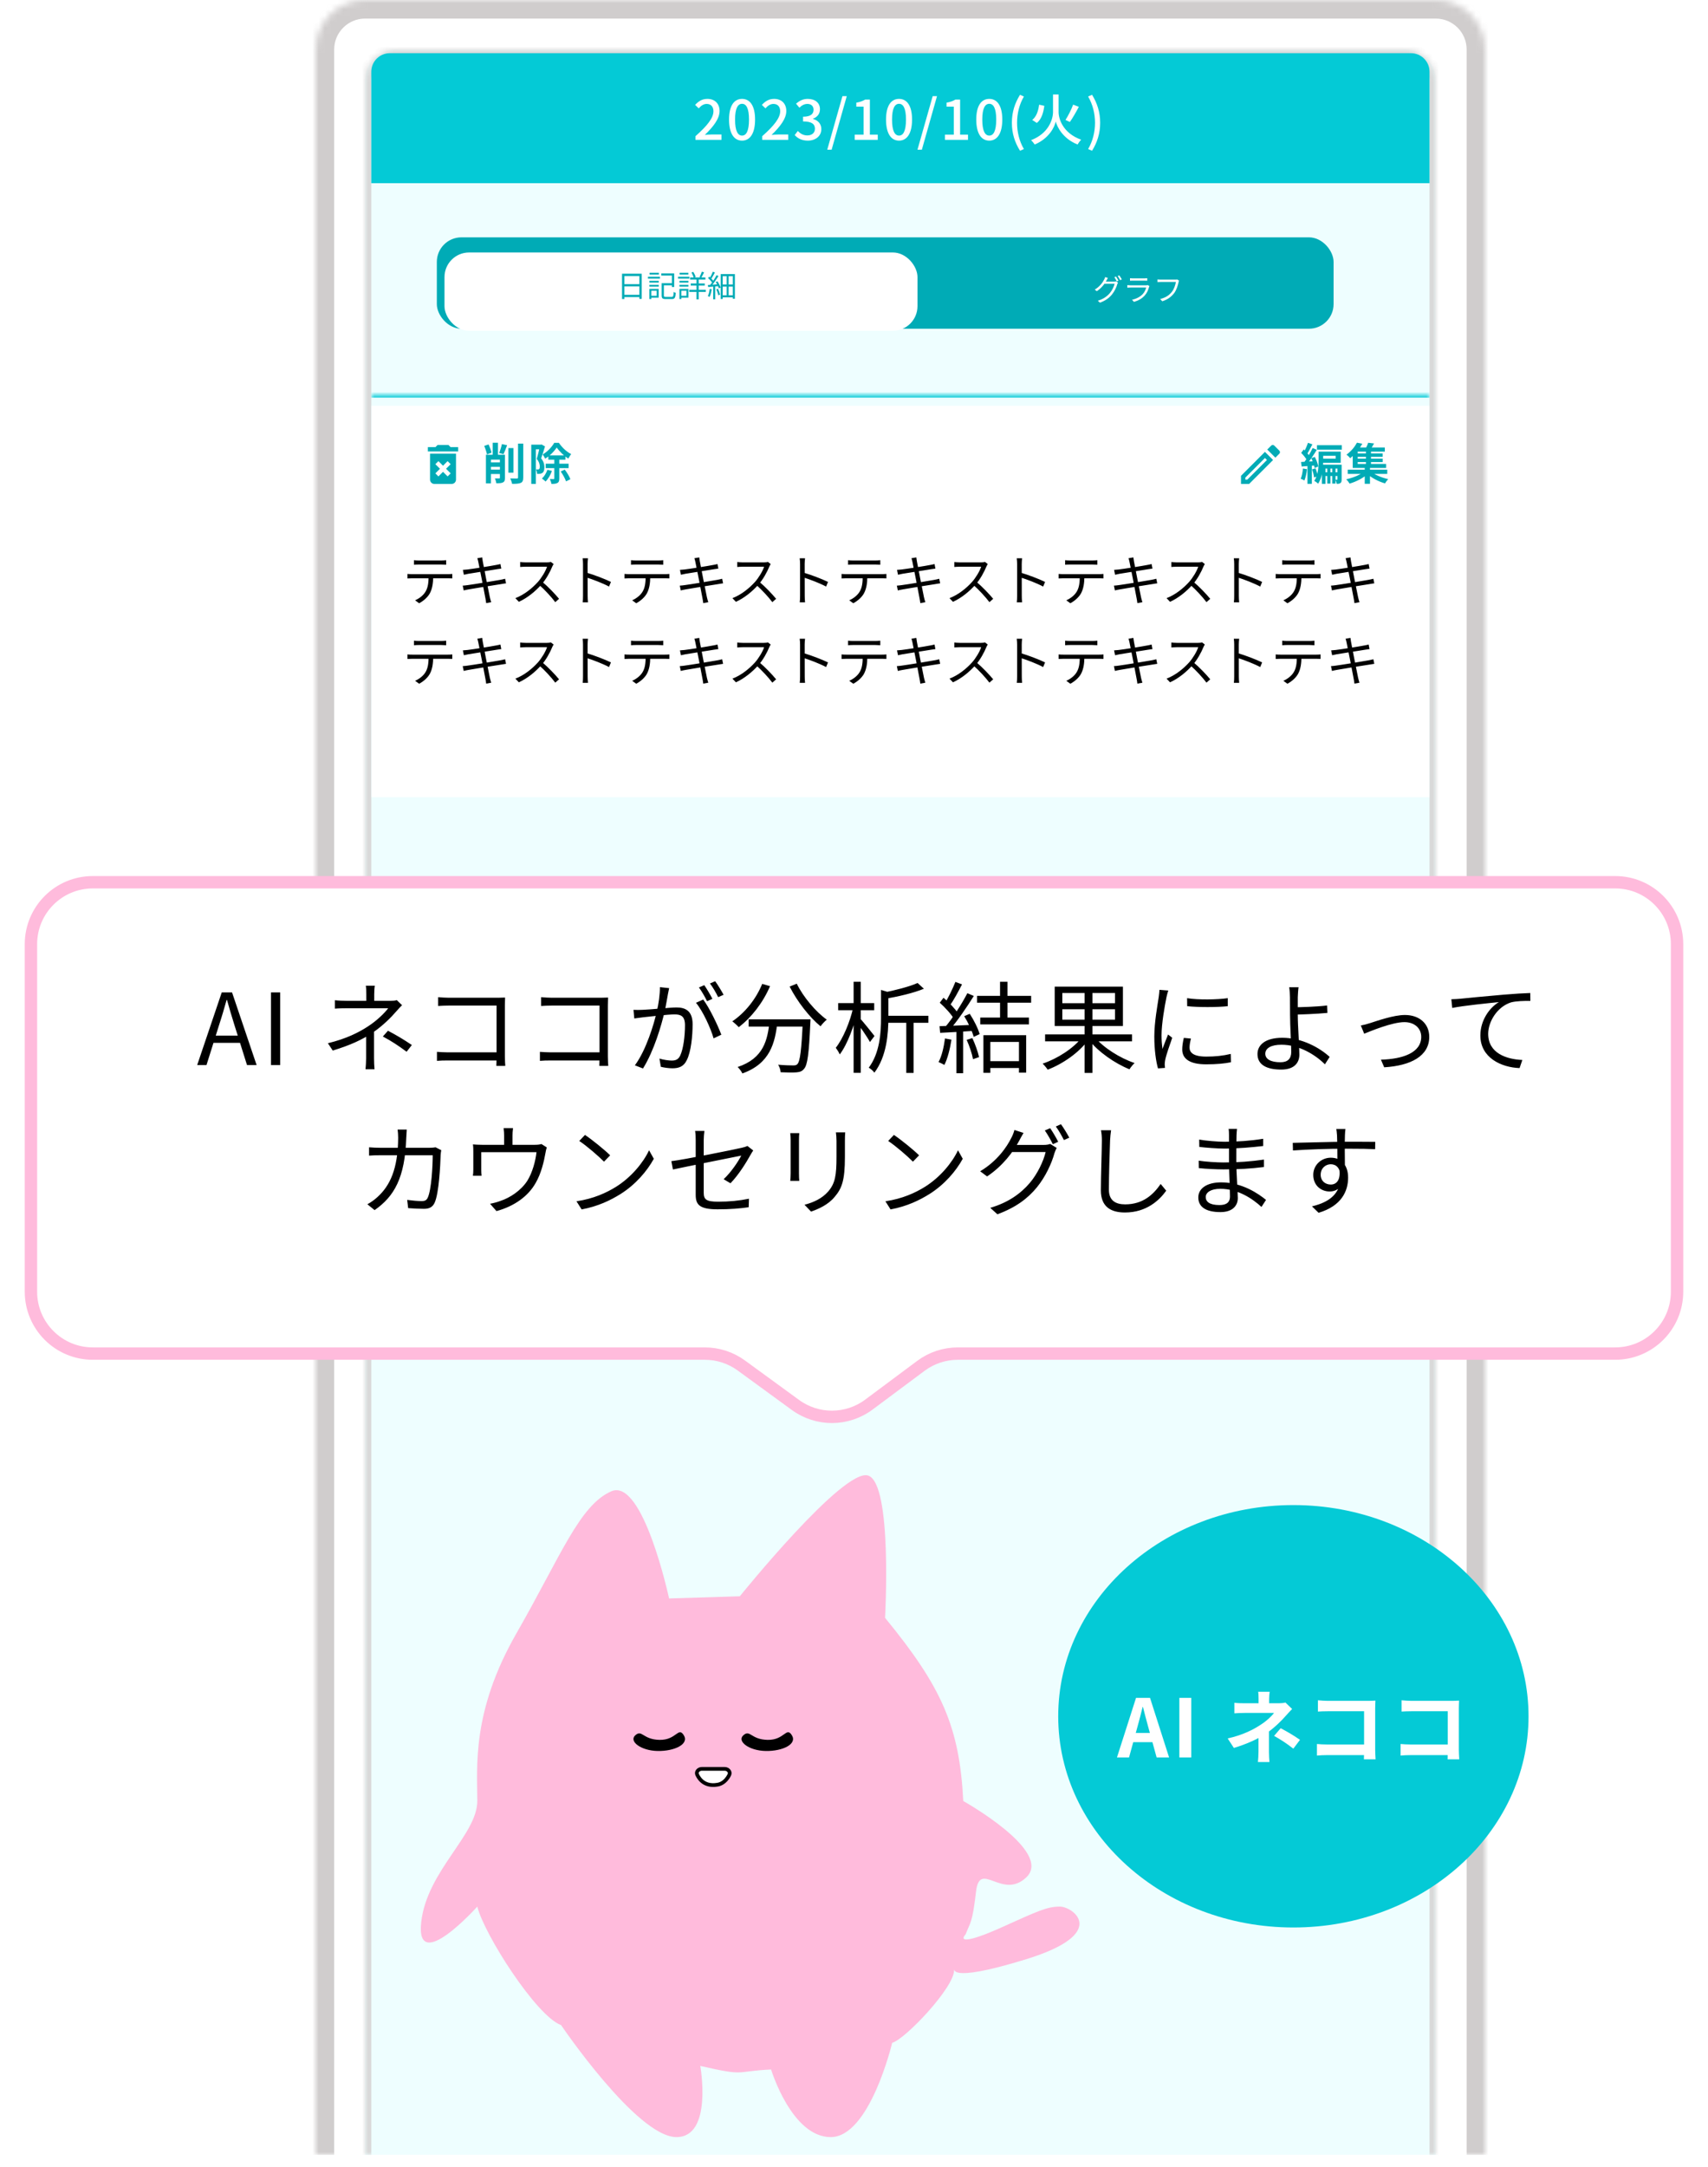 <svg width="276" height="350" viewBox="0 0 276 350" fill="none" xmlns="http://www.w3.org/2000/svg">
<mask id="path-1-inside-1_1747_11041" fill="white">
<path d="M51 8C51 3.582 54.582 0 59 0H232C236.418 0 240 3.582 240 8V348H51V8Z"/>
</mask>
<path d="M48 8C48 1.925 52.925 -3 59 -3H232C238.075 -3 243 1.925 243 8H237C237 5.239 234.761 3 232 3H59C56.239 3 54 5.239 54 8H48ZM240 348H51H240ZM48 348V8C48 1.925 52.925 -3 59 -3V3C56.239 3 54 5.239 54 8V348H48ZM232 -3C238.075 -3 243 1.925 243 8V348H237V8C237 5.239 234.761 3 232 3V-3Z" fill="#A29C9C" fill-opacity="0.5" mask="url(#path-1-inside-1_1747_11041)"/>
<mask id="path-3-inside-2_1747_11041" fill="white">
<path d="M59 13C59 10.239 61.239 8 64 8H227C229.761 8 232 10.239 232 13V348H59V13Z"/>
</mask>
<path d="M59 13C59 10.239 61.239 8 64 8H227C229.761 8 232 10.239 232 13V348H59V13Z" fill="#EEFEFF"/>
<path d="M58 13C58 9.686 60.686 7 64 7H227C230.314 7 233 9.686 233 13H231C231 10.791 229.209 9 227 9H64C61.791 9 60 10.791 60 13H58ZM232 348H59H232ZM58 348V13C58 9.686 60.686 7 64 7V9C61.791 9 60 10.791 60 13V348H58ZM227 7C230.314 7 233 9.686 233 13V348H231V13C231 10.791 229.209 9 227 9V7Z" fill="#D9D9D9" mask="url(#path-3-inside-2_1747_11041)"/>
<path d="M60 11.59C60 9.933 61.343 8.59 63 8.59H228C229.657 8.59 231 9.933 231 11.59V29.587H60V11.59Z" fill="#04CAD6"/>
<path d="M112.38 22.588V21.996C114.306 20.3 115.287 19.036 115.287 17.967C115.287 17.269 114.916 16.783 114.191 16.783C113.679 16.783 113.255 17.101 112.91 17.499L112.327 16.942C112.892 16.333 113.467 15.97 114.315 15.97C115.508 15.97 116.277 16.739 116.277 17.923C116.277 19.169 115.269 20.468 113.891 21.793C114.227 21.758 114.642 21.723 114.96 21.723H116.586V22.588H112.38ZM119.911 22.712C118.63 22.712 117.808 21.572 117.808 19.31C117.808 17.066 118.63 15.97 119.911 15.97C121.183 15.97 122.014 17.066 122.014 19.31C122.014 21.572 121.183 22.712 119.911 22.712ZM119.911 21.899C120.574 21.899 121.033 21.192 121.033 19.31C121.033 17.455 120.574 16.765 119.911 16.765C119.248 16.765 118.78 17.455 118.78 19.31C118.78 21.192 119.248 21.899 119.911 21.899ZM123.165 22.588V21.996C125.091 20.3 126.072 19.036 126.072 17.967C126.072 17.269 125.701 16.783 124.977 16.783C124.464 16.783 124.04 17.101 123.695 17.499L123.112 16.942C123.678 16.333 124.252 15.97 125.1 15.97C126.293 15.97 127.062 16.739 127.062 17.923C127.062 19.169 126.055 20.468 124.676 21.793C125.012 21.758 125.427 21.723 125.745 21.723H127.371V22.588H123.165ZM130.537 22.712C129.521 22.712 128.858 22.306 128.417 21.811L128.92 21.157C129.3 21.546 129.777 21.873 130.458 21.873C131.182 21.873 131.686 21.466 131.686 20.795C131.686 20.07 131.226 19.611 129.768 19.611V18.851C131.041 18.851 131.465 18.374 131.465 17.72C131.465 17.145 131.094 16.783 130.466 16.783C129.972 16.783 129.548 17.022 129.176 17.393L128.637 16.748C129.159 16.288 129.76 15.97 130.511 15.97C131.677 15.97 132.499 16.571 132.499 17.64C132.499 18.391 132.066 18.913 131.377 19.169V19.213C132.128 19.407 132.72 19.964 132.72 20.848C132.72 22.023 131.739 22.712 130.537 22.712ZM133.677 24.179L136.133 15.528H136.831L134.384 24.179H133.677ZM138.118 22.588V21.749H139.549V17.225H138.374V16.58C138.993 16.474 139.417 16.315 139.797 16.085H140.566V21.749H141.838V22.588H138.118ZM145.278 22.712C143.997 22.712 143.175 21.572 143.175 19.31C143.175 17.066 143.997 15.97 145.278 15.97C146.55 15.97 147.381 17.066 147.381 19.31C147.381 21.572 146.55 22.712 145.278 22.712ZM145.278 21.899C145.941 21.899 146.4 21.192 146.4 19.31C146.4 17.455 145.941 16.765 145.278 16.765C144.615 16.765 144.147 17.455 144.147 19.31C144.147 21.192 144.615 21.899 145.278 21.899ZM148.258 24.179L150.715 15.528H151.413L148.965 24.179H148.258ZM152.7 22.588V21.749H154.131V17.225H152.956V16.58C153.574 16.474 153.999 16.315 154.379 16.085H155.147V21.749H156.42V22.588H152.7ZM159.86 22.712C158.578 22.712 157.757 21.572 157.757 19.31C157.757 17.066 158.578 15.97 159.86 15.97C161.132 15.97 161.962 17.066 161.962 19.31C161.962 21.572 161.132 22.712 159.86 22.712ZM159.86 21.899C160.522 21.899 160.982 21.192 160.982 19.31C160.982 17.455 160.522 16.765 159.86 16.765C159.197 16.765 158.729 17.455 158.729 19.31C158.729 21.192 159.197 21.899 159.86 21.899ZM164.828 24.347C163.997 23.012 163.512 21.581 163.512 19.832C163.512 18.082 163.997 16.651 164.828 15.308L165.455 15.59C164.704 16.863 164.351 18.356 164.351 19.832C164.351 21.307 164.704 22.8 165.455 24.073L164.828 24.347ZM167.916 16.907L168.755 17.092C168.605 18.17 168.322 19.24 167.545 19.858L166.802 19.372C167.483 18.833 167.783 17.905 167.916 16.907ZM173.412 16.898L174.331 17.252C173.889 18.091 173.332 19.072 172.882 19.699L172.175 19.372C172.599 18.718 173.129 17.676 173.412 16.898ZM170.611 15.255H171.061V18.082C171.061 19.24 171.777 21.51 174.711 22.562C174.525 22.747 174.26 23.101 174.136 23.339C171.768 22.412 170.814 20.494 170.602 19.628C170.407 20.512 169.524 22.367 167.2 23.339C167.085 23.154 166.802 22.809 166.617 22.633C169.462 21.555 170.16 19.24 170.16 18.082V15.255H170.611ZM176.469 24.347L175.833 24.073C176.584 22.8 176.946 21.307 176.946 19.832C176.946 18.356 176.584 16.863 175.833 15.59L176.469 15.308C177.291 16.651 177.777 18.082 177.777 19.832C177.777 21.581 177.291 23.012 176.469 24.347Z" fill="white"/>
<g filter="url(#filter0_d_1747_11041)">
<g clip-path="url(#clip0_1747_11041)">
<mask id="path-7-inside-3_1747_11041" fill="white">
<path d="M60 62H231V127H60V62Z"/>
</mask>
<g filter="url(#filter1_d_1747_11041)">
<path d="M60 62H231V127H60V62Z" fill="white"/>
</g>
</g>
<path d="M60 62.442H231V61.558H60V62.442Z" fill="#04CAD6" mask="url(#path-7-inside-3_1747_11041)"/>
</g>
<path d="M204.405 73.966L204.727 74.288L201.558 77.456H201.236V77.135L204.405 73.966ZM205.664 71.86C205.577 71.86 205.486 71.895 205.419 71.962L204.779 72.602L206.091 73.913L206.731 73.273C206.867 73.137 206.867 72.917 206.731 72.78L205.913 71.962C205.843 71.892 205.755 71.86 205.664 71.86ZM204.405 72.976L200.537 76.844V78.156H201.848L205.717 74.288L204.405 72.976Z" fill="#00ABB6"/>
<path d="M214.473 75.267H214.989V78.095H214.473V75.267ZM215.286 75.267H215.809V78.095H215.286V75.267ZM212.812 71.903H216.827V72.624H212.812V71.903ZM213.88 76.271H216.488V76.872H213.88V76.271ZM213.074 72.935H213.816V74.419C213.816 75.48 213.696 77.084 212.996 78.116C212.869 77.975 212.544 77.742 212.374 77.664C213.017 76.717 213.074 75.367 213.074 74.412V72.935ZM213.392 72.935H216.65V74.737H213.392V74.073H215.838V73.606H213.392V72.935ZM213.604 75.048H216.559V75.677H214.191V78.144H213.604V75.048ZM216.113 75.048H216.799V77.424C216.799 77.706 216.771 77.897 216.601 78.017C216.445 78.123 216.255 78.144 216.007 78.144C215.979 77.947 215.88 77.664 215.795 77.473C215.908 77.48 216.007 77.48 216.057 77.48C216.099 77.48 216.113 77.466 216.113 77.409V75.048ZM211.356 71.514L212.07 71.761C211.787 72.313 211.462 72.942 211.2 73.338L210.649 73.112C210.897 72.687 211.2 72.002 211.356 71.514ZM212.112 72.348L212.784 72.652C212.289 73.451 211.646 74.433 211.13 75.034L210.656 74.773C211.158 74.136 211.766 73.105 212.112 72.348ZM210.26 73.14L210.677 72.581C211.038 72.921 211.462 73.387 211.632 73.705L211.186 74.341C211.031 73.995 210.614 73.493 210.26 73.14ZM211.9 74.009L212.459 73.783C212.713 74.271 212.961 74.914 213.024 75.331L212.43 75.586C212.374 75.176 212.148 74.511 211.9 74.009ZM210.239 74.61C210.847 74.582 211.709 74.525 212.558 74.469L212.565 75.169C211.78 75.232 210.96 75.289 210.331 75.338L210.239 74.61ZM212.013 75.805L212.579 75.635C212.749 76.038 212.89 76.568 212.932 76.915L212.339 77.105C212.31 76.752 212.176 76.215 212.013 75.805ZM210.543 75.663L211.2 75.776C211.13 76.448 210.974 77.148 210.776 77.6C210.642 77.508 210.345 77.374 210.183 77.31C210.381 76.893 210.487 76.257 210.543 75.663ZM211.271 74.985H211.985V78.144H211.271V74.985ZM217.781 75.854H224.172V76.533H217.781V75.854ZM219.139 73.225H223.422V73.776H219.139V73.225ZM219.139 74.073H223.429V74.624H219.139V74.073ZM218.969 72.27H223.776V72.935H218.969V72.27ZM220.729 72.687H221.542V75.169H220.729V72.687ZM220.531 75.402H221.379V78.137H220.531V75.402ZM220.468 76.137L221.104 76.448C220.376 77.169 219.16 77.791 218.085 78.102C217.965 77.89 217.725 77.579 217.541 77.402C218.616 77.176 219.838 76.681 220.468 76.137ZM221.471 76.116C222.079 76.653 223.274 77.148 224.334 77.381C224.157 77.551 223.924 77.862 223.804 78.067C222.737 77.763 221.549 77.141 220.828 76.434L221.471 76.116ZM221.083 71.507L222.037 71.62C221.811 72.044 221.556 72.44 221.358 72.716L220.609 72.567C220.786 72.263 220.984 71.825 221.083 71.507ZM219.273 71.493L220.142 71.662C219.669 72.49 219.047 73.302 218.177 74.002C218.043 73.811 217.767 73.55 217.576 73.43C218.368 72.857 218.948 72.115 219.273 71.493ZM218.587 72.702H219.393V74.928H223.981V75.572H218.587V72.702Z" fill="#00ABB6"/>
<path d="M69.49 77.456C69.49 77.841 69.804 78.156 70.189 78.156H72.987C73.372 78.156 73.687 77.841 73.687 77.456V73.259H69.49V77.456ZM70.35 74.966L70.843 74.473L71.588 75.215L72.329 74.473L72.823 74.966L72.081 75.708L72.823 76.449L72.329 76.942L71.588 76.201L70.847 76.942L70.353 76.449L71.095 75.708L70.35 74.966ZM72.812 72.21L72.462 71.86H70.714L70.364 72.21H69.14V72.91H74.036V72.21H72.812Z" fill="#00ABB6"/>
<path d="M82.15 72.362H82.97V76.335H82.15V72.362ZM83.713 71.641H84.554V77.105C84.554 77.607 84.448 77.841 84.165 77.982C83.868 78.116 83.402 78.144 82.751 78.144C82.709 77.897 82.575 77.508 82.447 77.268C82.921 77.282 83.373 77.282 83.522 77.282C83.656 77.282 83.713 77.24 83.713 77.105V71.641ZM78.814 75.84H81.479V76.554H78.814V75.84ZM78.814 74.674H81.479V75.388H78.814V74.674ZM79.62 71.5H80.461V73.995H79.62V71.5ZM80.779 73.444H81.599V77.162C81.599 77.551 81.535 77.777 81.281 77.904C81.034 78.038 80.701 78.046 80.2 78.046C80.171 77.819 80.072 77.473 79.973 77.261C80.249 77.275 80.56 77.268 80.659 77.268C80.751 77.261 80.779 77.24 80.779 77.148V73.444ZM78.249 72.016L78.948 71.776C79.146 72.193 79.344 72.744 79.422 73.112L78.687 73.387C78.623 73.02 78.432 72.44 78.249 72.016ZM81.104 71.719L81.945 71.903C81.755 72.426 81.543 72.977 81.366 73.345L80.659 73.161C80.822 72.772 81.012 72.164 81.104 71.719ZM78.524 73.444H81.21V74.236H79.33V78.067H78.524V73.444ZM88.604 73.55H91.368V74.243H88.604V73.55ZM88.18 74.886H91.884V75.6H88.18V74.886ZM89.961 72.27C89.566 72.878 88.852 73.621 88.095 74.073C88.01 73.868 87.827 73.564 87.685 73.394C88.449 72.97 89.198 72.171 89.558 71.514H90.308C90.81 72.256 91.559 72.977 92.301 73.331C92.138 73.522 91.962 73.826 91.842 74.059C91.149 73.642 90.385 72.892 89.961 72.27ZM89.573 73.917H90.378V77.275C90.378 77.65 90.315 77.869 90.075 77.996C89.848 78.13 89.537 78.152 89.106 78.152C89.078 77.925 88.958 77.579 88.844 77.36C89.106 77.367 89.375 77.367 89.467 77.367C89.551 77.367 89.573 77.346 89.573 77.261V73.917ZM88.456 75.868L89.191 76.052C88.965 76.703 88.569 77.36 88.166 77.77C88.032 77.635 87.742 77.395 87.572 77.282C87.954 76.936 88.272 76.406 88.456 75.868ZM90.612 76.144L91.255 75.84C91.623 76.314 92.018 76.957 92.167 77.395L91.467 77.742C91.333 77.317 90.958 76.646 90.612 76.144ZM85.847 71.811H87.516V72.567H86.59V78.152H85.847V71.811ZM87.254 71.811H87.395L87.516 71.783L88.067 72.094C87.883 72.702 87.65 73.472 87.445 74.023C87.883 74.575 87.968 75.048 87.968 75.458C87.968 75.918 87.876 76.215 87.65 76.37C87.537 76.448 87.403 76.498 87.247 76.519C87.12 76.533 86.95 76.54 86.787 76.54C86.78 76.335 86.717 76.017 86.604 75.812C86.731 75.819 86.823 75.826 86.908 75.819C86.985 75.819 87.056 75.805 87.106 75.762C87.19 75.699 87.226 75.557 87.226 75.359C87.226 75.027 87.134 74.589 86.731 74.115C86.929 73.479 87.155 72.504 87.254 72.051V71.811Z" fill="#00ABB6"/>
<path d="M66.891 90.47C67.147 90.497 67.403 90.514 67.695 90.514C68.207 90.514 70.779 90.514 71.273 90.514C71.521 90.514 71.839 90.497 72.095 90.47V91.204C71.83 91.186 71.521 91.168 71.273 91.168C70.779 91.168 68.207 91.168 67.704 91.168C67.412 91.168 67.121 91.186 66.891 91.204V90.47ZM65.839 92.688C66.078 92.715 66.334 92.723 66.608 92.723C67.121 92.723 71.918 92.723 72.387 92.723C72.572 92.723 72.864 92.715 73.085 92.688V93.413C72.882 93.404 72.608 93.395 72.387 93.395C71.918 93.395 67.121 93.395 66.608 93.395C66.343 93.395 66.078 93.404 65.839 93.421V92.688ZM70.001 93.041C70.001 94.155 69.86 95.074 69.462 95.816C69.144 96.408 68.472 97.035 67.73 97.424L67.076 96.947C67.757 96.655 68.393 96.152 68.738 95.586C69.179 94.888 69.25 94.022 69.259 93.05L70.001 93.041ZM77.291 90.753C77.247 90.532 77.194 90.338 77.132 90.152L77.918 90.02C77.936 90.179 77.971 90.435 78.006 90.629C78.059 91.018 79.031 95.869 79.155 96.452C79.217 96.7 79.288 97 79.376 97.256L78.563 97.406C78.519 97.106 78.492 96.832 78.431 96.576C78.342 96.019 77.397 91.213 77.291 90.753ZM74.799 92.034C75.02 92.017 75.258 91.999 75.541 91.972C76.337 91.884 79.385 91.398 80.224 91.23C80.481 91.186 80.71 91.133 80.86 91.089L81.002 91.831C80.869 91.84 80.604 91.884 80.366 91.919C79.456 92.061 76.442 92.538 75.665 92.67C75.426 92.715 75.214 92.759 74.958 92.821L74.799 92.034ZM74.772 94.579C74.985 94.57 75.32 94.535 75.55 94.499C76.496 94.376 79.782 93.837 80.843 93.642C81.178 93.581 81.435 93.519 81.62 93.466L81.77 94.208C81.585 94.225 81.302 94.278 80.975 94.332C79.8 94.508 76.61 95.03 75.718 95.189C75.373 95.251 75.126 95.303 74.932 95.356L74.772 94.579ZM89.464 91.098C89.411 91.168 89.296 91.363 89.252 91.478C88.899 92.352 88.227 93.589 87.494 94.402C86.504 95.507 85.241 96.558 83.845 97.194L83.279 96.602C84.71 96.055 86.009 94.994 86.919 93.987C87.52 93.307 88.165 92.255 88.395 91.522C88.077 91.522 85.249 91.522 84.949 91.522C84.631 91.522 84.154 91.557 84.057 91.566V90.771C84.171 90.788 84.675 90.824 84.949 90.824C85.294 90.824 88.024 90.824 88.36 90.824C88.642 90.824 88.881 90.797 89.022 90.753L89.464 91.098ZM87.609 93.943C88.563 94.738 89.738 95.975 90.339 96.708L89.729 97.247C89.093 96.408 88.059 95.277 87.105 94.438L87.609 93.943ZM94.209 96.222C94.209 95.728 94.209 91.822 94.209 91.089C94.209 90.832 94.191 90.444 94.147 90.161H95.013C94.978 90.435 94.951 90.815 94.951 91.089C94.951 92.458 94.96 95.807 94.96 96.222C94.96 96.505 94.978 96.982 95.013 97.274H94.156C94.2 96.991 94.209 96.549 94.209 96.222ZM94.792 92.485C95.959 92.821 97.743 93.501 98.724 93.978L98.415 94.729C97.408 94.19 95.755 93.563 94.792 93.262V92.485ZM101.967 90.47C102.223 90.497 102.479 90.514 102.771 90.514C103.284 90.514 105.855 90.514 106.35 90.514C106.597 90.514 106.915 90.497 107.171 90.47V91.204C106.906 91.186 106.597 91.168 106.35 91.168C105.855 91.168 103.284 91.168 102.78 91.168C102.488 91.168 102.197 91.186 101.967 91.204V90.47ZM100.916 92.688C101.154 92.715 101.41 92.723 101.684 92.723C102.197 92.723 106.995 92.723 107.463 92.723C107.648 92.723 107.94 92.715 108.161 92.688V93.413C107.958 93.404 107.684 93.395 107.463 93.395C106.995 93.395 102.197 93.395 101.684 93.395C101.419 93.395 101.154 93.404 100.916 93.421V92.688ZM105.077 93.041C105.077 94.155 104.936 95.074 104.538 95.816C104.22 96.408 103.549 97.035 102.806 97.424L102.153 96.947C102.833 96.655 103.469 96.152 103.814 95.586C104.256 94.888 104.326 94.022 104.335 93.05L105.077 93.041ZM112.367 90.753C112.323 90.532 112.27 90.338 112.208 90.152L112.994 90.02C113.012 90.179 113.047 90.435 113.083 90.629C113.136 91.018 114.108 95.869 114.231 96.452C114.293 96.7 114.364 97 114.452 97.256L113.639 97.406C113.595 97.106 113.569 96.832 113.507 96.576C113.418 96.019 112.473 91.213 112.367 90.753ZM109.875 92.034C110.096 92.017 110.335 91.999 110.617 91.972C111.413 91.884 114.461 91.398 115.3 91.23C115.557 91.186 115.786 91.133 115.937 91.089L116.078 91.831C115.945 91.84 115.68 91.884 115.442 91.919C114.532 92.061 111.519 92.538 110.741 92.67C110.502 92.715 110.29 92.759 110.034 92.821L109.875 92.034ZM109.849 94.579C110.061 94.57 110.396 94.535 110.626 94.499C111.572 94.376 114.859 93.837 115.919 93.642C116.255 93.581 116.511 93.519 116.696 93.466L116.847 94.208C116.661 94.225 116.378 94.278 116.051 94.332C114.876 94.508 111.686 95.03 110.794 95.189C110.449 95.251 110.202 95.303 110.008 95.356L109.849 94.579ZM124.54 91.098C124.487 91.168 124.372 91.363 124.328 91.478C123.975 92.352 123.303 93.589 122.57 94.402C121.58 95.507 120.317 96.558 118.921 97.194L118.355 96.602C119.787 96.055 121.085 94.994 121.996 93.987C122.596 93.307 123.241 92.255 123.471 91.522C123.153 91.522 120.326 91.522 120.025 91.522C119.707 91.522 119.23 91.557 119.133 91.566V90.771C119.248 90.788 119.751 90.824 120.025 90.824C120.37 90.824 123.1 90.824 123.436 90.824C123.719 90.824 123.957 90.797 124.099 90.753L124.54 91.098ZM122.685 93.943C123.639 94.738 124.814 95.975 125.415 96.708L124.805 97.247C124.169 96.408 123.135 95.277 122.181 94.438L122.685 93.943ZM129.285 96.222C129.285 95.728 129.285 91.822 129.285 91.089C129.285 90.832 129.268 90.444 129.223 90.161H130.089C130.054 90.435 130.027 90.815 130.027 91.089C130.027 92.458 130.036 95.807 130.036 96.222C130.036 96.505 130.054 96.982 130.089 97.274H129.232C129.276 96.991 129.285 96.549 129.285 96.222ZM129.868 92.485C131.035 92.821 132.82 93.501 133.8 93.978L133.491 94.729C132.484 94.19 130.831 93.563 129.868 93.262V92.485ZM137.043 90.47C137.299 90.497 137.556 90.514 137.847 90.514C138.36 90.514 140.931 90.514 141.426 90.514C141.673 90.514 141.991 90.497 142.247 90.47V91.204C141.982 91.186 141.673 91.168 141.426 91.168C140.931 91.168 138.36 91.168 137.856 91.168C137.564 91.168 137.273 91.186 137.043 91.204V90.47ZM135.992 92.688C136.23 92.715 136.486 92.723 136.76 92.723C137.273 92.723 142.071 92.723 142.539 92.723C142.725 92.723 143.016 92.715 143.237 92.688V93.413C143.034 93.404 142.76 93.395 142.539 93.395C142.071 93.395 137.273 93.395 136.76 93.395C136.495 93.395 136.23 93.404 135.992 93.421V92.688ZM140.153 93.041C140.153 94.155 140.012 95.074 139.614 95.816C139.296 96.408 138.625 97.035 137.883 97.424L137.229 96.947C137.909 96.655 138.545 96.152 138.89 95.586C139.332 94.888 139.402 94.022 139.411 93.05L140.153 93.041ZM147.443 90.753C147.399 90.532 147.346 90.338 147.284 90.152L148.07 90.02C148.088 90.179 148.123 90.435 148.159 90.629C148.212 91.018 149.184 95.869 149.307 96.452C149.369 96.7 149.44 97 149.528 97.256L148.715 97.406C148.671 97.106 148.645 96.832 148.583 96.576C148.494 96.019 147.549 91.213 147.443 90.753ZM144.951 92.034C145.172 92.017 145.411 91.999 145.693 91.972C146.489 91.884 149.537 91.398 150.377 91.23C150.633 91.186 150.862 91.133 151.013 91.089L151.154 91.831C151.022 91.84 150.756 91.884 150.518 91.919C149.608 92.061 146.595 92.538 145.817 92.67C145.579 92.715 145.367 92.759 145.11 92.821L144.951 92.034ZM144.925 94.579C145.137 94.57 145.473 94.535 145.702 94.499C146.648 94.376 149.935 93.837 150.995 93.642C151.331 93.581 151.587 93.519 151.773 93.466L151.923 94.208C151.737 94.225 151.454 94.278 151.128 94.332C149.952 94.508 146.763 95.03 145.87 95.189C145.526 95.251 145.278 95.303 145.084 95.356L144.925 94.579ZM159.616 91.098C159.563 91.168 159.449 91.363 159.404 91.478C159.051 92.352 158.379 93.589 157.646 94.402C156.656 95.507 155.393 96.558 153.997 97.194L153.431 96.602C154.863 96.055 156.162 94.994 157.072 93.987C157.673 93.307 158.318 92.255 158.547 91.522C158.229 91.522 155.402 91.522 155.101 91.522C154.783 91.522 154.306 91.557 154.209 91.566V90.771C154.324 90.788 154.827 90.824 155.101 90.824C155.446 90.824 158.176 90.824 158.512 90.824C158.795 90.824 159.033 90.797 159.175 90.753L159.616 91.098ZM157.761 93.943C158.715 94.738 159.89 95.975 160.491 96.708L159.882 97.247C159.245 96.408 158.212 95.277 157.257 94.438L157.761 93.943ZM164.361 96.222C164.361 95.728 164.361 91.822 164.361 91.089C164.361 90.832 164.344 90.444 164.299 90.161H165.165C165.13 90.435 165.104 90.815 165.104 91.089C165.104 92.458 165.112 95.807 165.112 96.222C165.112 96.505 165.13 96.982 165.165 97.274H164.308C164.352 96.991 164.361 96.549 164.361 96.222ZM164.944 92.485C166.111 92.821 167.896 93.501 168.876 93.978L168.567 94.729C167.56 94.19 165.908 93.563 164.944 93.262V92.485ZM172.119 90.47C172.375 90.497 172.632 90.514 172.923 90.514C173.436 90.514 176.007 90.514 176.502 90.514C176.749 90.514 177.067 90.497 177.324 90.47V91.204C177.059 91.186 176.749 91.168 176.502 91.168C176.007 91.168 173.436 91.168 172.932 91.168C172.641 91.168 172.349 91.186 172.119 91.204V90.47ZM171.068 92.688C171.306 92.715 171.563 92.723 171.836 92.723C172.349 92.723 177.147 92.723 177.615 92.723C177.801 92.723 178.092 92.715 178.313 92.688V93.413C178.11 93.404 177.836 93.395 177.615 93.395C177.147 93.395 172.349 93.395 171.836 93.395C171.571 93.395 171.306 93.404 171.068 93.421V92.688ZM175.229 93.041C175.229 94.155 175.088 95.074 174.69 95.816C174.372 96.408 173.701 97.035 172.959 97.424L172.305 96.947C172.985 96.655 173.621 96.152 173.966 95.586C174.408 94.888 174.478 94.022 174.487 93.05L175.229 93.041ZM182.519 90.753C182.475 90.532 182.422 90.338 182.36 90.152L183.146 90.02C183.164 90.179 183.199 90.435 183.235 90.629C183.288 91.018 184.26 95.869 184.383 96.452C184.445 96.7 184.516 97 184.604 97.256L183.791 97.406C183.747 97.106 183.721 96.832 183.659 96.576C183.571 96.019 182.625 91.213 182.519 90.753ZM180.027 92.034C180.248 92.017 180.487 91.999 180.77 91.972C181.565 91.884 184.613 91.398 185.453 91.23C185.709 91.186 185.939 91.133 186.089 91.089L186.23 91.831C186.098 91.84 185.833 91.884 185.594 91.919C184.684 92.061 181.671 92.538 180.893 92.67C180.655 92.715 180.443 92.759 180.186 92.821L180.027 92.034ZM180.001 94.579C180.213 94.57 180.549 94.535 180.778 94.499C181.724 94.376 185.011 93.837 186.071 93.642C186.407 93.581 186.663 93.519 186.849 93.466L186.999 94.208C186.813 94.225 186.531 94.278 186.204 94.332C185.028 94.508 181.839 95.03 180.946 95.189C180.602 95.251 180.354 95.303 180.16 95.356L180.001 94.579ZM194.693 91.098C194.64 91.168 194.525 91.363 194.481 91.478C194.127 92.352 193.456 93.589 192.722 94.402C191.733 95.507 190.469 96.558 189.073 97.194L188.507 96.602C189.939 96.055 191.238 94.994 192.148 93.987C192.749 93.307 193.394 92.255 193.623 91.522C193.305 91.522 190.478 91.522 190.177 91.522C189.859 91.522 189.382 91.557 189.285 91.566V90.771C189.4 90.788 189.904 90.824 190.177 90.824C190.522 90.824 193.252 90.824 193.588 90.824C193.871 90.824 194.109 90.797 194.251 90.753L194.693 91.098ZM192.837 93.943C193.791 94.738 194.966 95.975 195.567 96.708L194.958 97.247C194.321 96.408 193.288 95.277 192.333 94.438L192.837 93.943ZM199.437 96.222C199.437 95.728 199.437 91.822 199.437 91.089C199.437 90.832 199.42 90.444 199.376 90.161H200.241C200.206 90.435 200.18 90.815 200.18 91.089C200.18 92.458 200.188 95.807 200.188 96.222C200.188 96.505 200.206 96.982 200.241 97.274H199.384C199.429 96.991 199.437 96.549 199.437 96.222ZM200.021 92.485C201.187 92.821 202.972 93.501 203.953 93.978L203.643 94.729C202.636 94.19 200.984 93.563 200.021 93.262V92.485ZM207.195 90.47C207.452 90.497 207.708 90.514 207.999 90.514C208.512 90.514 211.083 90.514 211.578 90.514C211.825 90.514 212.143 90.497 212.4 90.47V91.204C212.135 91.186 211.825 91.168 211.578 91.168C211.083 91.168 208.512 91.168 208.008 91.168C207.717 91.168 207.425 91.186 207.195 91.204V90.47ZM206.144 92.688C206.382 92.715 206.639 92.723 206.913 92.723C207.425 92.723 212.223 92.723 212.691 92.723C212.877 92.723 213.168 92.715 213.389 92.688V93.413C213.186 93.404 212.912 93.395 212.691 93.395C212.223 93.395 207.425 93.395 206.913 93.395C206.648 93.395 206.382 93.404 206.144 93.421V92.688ZM210.306 93.041C210.306 94.155 210.164 95.074 209.767 95.816C209.449 96.408 208.777 97.035 208.035 97.424L207.381 96.947C208.061 96.655 208.697 96.152 209.042 95.586C209.484 94.888 209.555 94.022 209.563 93.05L210.306 93.041ZM217.595 90.753C217.551 90.532 217.498 90.338 217.436 90.152L218.223 90.02C218.24 90.179 218.276 90.435 218.311 90.629C218.364 91.018 219.336 95.869 219.46 96.452C219.521 96.7 219.592 97 219.68 97.256L218.868 97.406C218.823 97.106 218.797 96.832 218.735 96.576C218.647 96.019 217.701 91.213 217.595 90.753ZM215.103 92.034C215.324 92.017 215.563 91.999 215.846 91.972C216.641 91.884 219.689 91.398 220.529 91.23C220.785 91.186 221.015 91.133 221.165 91.089L221.306 91.831C221.174 91.84 220.909 91.884 220.67 91.919C219.76 92.061 216.747 92.538 215.969 92.67C215.731 92.715 215.519 92.759 215.263 92.821L215.103 92.034ZM215.077 94.579C215.289 94.57 215.625 94.535 215.855 94.499C216.8 94.376 220.087 93.837 221.147 93.642C221.483 93.581 221.739 93.519 221.925 93.466L222.075 94.208C221.889 94.225 221.607 94.278 221.28 94.332C220.105 94.508 216.915 95.03 216.022 95.189C215.678 95.251 215.43 95.303 215.236 95.356L215.077 94.579ZM66.891 103.47C67.147 103.497 67.403 103.514 67.695 103.514C68.207 103.514 70.779 103.514 71.273 103.514C71.521 103.514 71.839 103.497 72.095 103.47V104.204C71.83 104.186 71.521 104.168 71.273 104.168C70.779 104.168 68.207 104.168 67.704 104.168C67.412 104.168 67.121 104.186 66.891 104.204V103.47ZM65.839 105.688C66.078 105.715 66.334 105.723 66.608 105.723C67.121 105.723 71.918 105.723 72.387 105.723C72.572 105.723 72.864 105.715 73.085 105.688V106.413C72.882 106.404 72.608 106.395 72.387 106.395C71.918 106.395 67.121 106.395 66.608 106.395C66.343 106.395 66.078 106.404 65.839 106.421V105.688ZM70.001 106.042C70.001 107.155 69.86 108.074 69.462 108.816C69.144 109.408 68.472 110.035 67.73 110.424L67.076 109.947C67.757 109.655 68.393 109.152 68.738 108.586C69.179 107.888 69.25 107.022 69.259 106.05L70.001 106.042ZM77.291 103.753C77.247 103.532 77.194 103.338 77.132 103.152L77.918 103.02C77.936 103.179 77.971 103.435 78.006 103.629C78.059 104.018 79.031 108.869 79.155 109.452C79.217 109.7 79.288 110 79.376 110.256L78.563 110.406C78.519 110.106 78.492 109.832 78.431 109.576C78.342 109.019 77.397 104.212 77.291 103.753ZM74.799 105.034C75.02 105.017 75.258 104.999 75.541 104.972C76.337 104.884 79.385 104.398 80.224 104.23C80.481 104.186 80.71 104.133 80.86 104.089L81.002 104.831C80.869 104.84 80.604 104.884 80.366 104.919C79.456 105.061 76.442 105.538 75.665 105.67C75.426 105.715 75.214 105.759 74.958 105.821L74.799 105.034ZM74.772 107.579C74.985 107.57 75.32 107.535 75.55 107.499C76.496 107.376 79.782 106.837 80.843 106.642C81.178 106.581 81.435 106.519 81.62 106.466L81.77 107.208C81.585 107.226 81.302 107.279 80.975 107.332C79.8 107.508 76.61 108.03 75.718 108.189C75.373 108.25 75.126 108.304 74.932 108.357L74.772 107.579ZM89.464 104.098C89.411 104.168 89.296 104.363 89.252 104.478C88.899 105.352 88.227 106.589 87.494 107.402C86.504 108.507 85.241 109.558 83.845 110.194L83.279 109.602C84.71 109.055 86.009 107.994 86.919 106.987C87.52 106.307 88.165 105.255 88.395 104.522C88.077 104.522 85.249 104.522 84.949 104.522C84.631 104.522 84.154 104.557 84.057 104.566V103.771C84.171 103.788 84.675 103.824 84.949 103.824C85.294 103.824 88.024 103.824 88.36 103.824C88.642 103.824 88.881 103.797 89.022 103.753L89.464 104.098ZM87.609 106.943C88.563 107.738 89.738 108.975 90.339 109.708L89.729 110.247C89.093 109.408 88.059 108.277 87.105 107.438L87.609 106.943ZM94.209 109.222C94.209 108.728 94.209 104.822 94.209 104.089C94.209 103.833 94.191 103.444 94.147 103.161H95.013C94.978 103.435 94.951 103.815 94.951 104.089C94.951 105.458 94.96 108.807 94.96 109.222C94.96 109.505 94.978 109.982 95.013 110.274H94.156C94.2 109.991 94.209 109.549 94.209 109.222ZM94.792 105.485C95.959 105.821 97.743 106.501 98.724 106.978L98.415 107.729C97.408 107.19 95.755 106.563 94.792 106.262V105.485ZM101.967 103.47C102.223 103.497 102.479 103.514 102.771 103.514C103.284 103.514 105.855 103.514 106.35 103.514C106.597 103.514 106.915 103.497 107.171 103.47V104.204C106.906 104.186 106.597 104.168 106.35 104.168C105.855 104.168 103.284 104.168 102.78 104.168C102.488 104.168 102.197 104.186 101.967 104.204V103.47ZM100.916 105.688C101.154 105.715 101.41 105.723 101.684 105.723C102.197 105.723 106.995 105.723 107.463 105.723C107.648 105.723 107.94 105.715 108.161 105.688V106.413C107.958 106.404 107.684 106.395 107.463 106.395C106.995 106.395 102.197 106.395 101.684 106.395C101.419 106.395 101.154 106.404 100.916 106.421V105.688ZM105.077 106.042C105.077 107.155 104.936 108.074 104.538 108.816C104.22 109.408 103.549 110.035 102.806 110.424L102.153 109.947C102.833 109.655 103.469 109.152 103.814 108.586C104.256 107.888 104.326 107.022 104.335 106.05L105.077 106.042ZM112.367 103.753C112.323 103.532 112.27 103.338 112.208 103.152L112.994 103.02C113.012 103.179 113.047 103.435 113.083 103.629C113.136 104.018 114.108 108.869 114.231 109.452C114.293 109.7 114.364 110 114.452 110.256L113.639 110.406C113.595 110.106 113.569 109.832 113.507 109.576C113.418 109.019 112.473 104.212 112.367 103.753ZM109.875 105.034C110.096 105.017 110.335 104.999 110.617 104.972C111.413 104.884 114.461 104.398 115.3 104.23C115.557 104.186 115.786 104.133 115.937 104.089L116.078 104.831C115.945 104.84 115.68 104.884 115.442 104.919C114.532 105.061 111.519 105.538 110.741 105.67C110.502 105.715 110.29 105.759 110.034 105.821L109.875 105.034ZM109.849 107.579C110.061 107.57 110.396 107.535 110.626 107.499C111.572 107.376 114.859 106.837 115.919 106.642C116.255 106.581 116.511 106.519 116.696 106.466L116.847 107.208C116.661 107.226 116.378 107.279 116.051 107.332C114.876 107.508 111.686 108.03 110.794 108.189C110.449 108.25 110.202 108.304 110.008 108.357L109.849 107.579ZM124.54 104.098C124.487 104.168 124.372 104.363 124.328 104.478C123.975 105.352 123.303 106.589 122.57 107.402C121.58 108.507 120.317 109.558 118.921 110.194L118.355 109.602C119.787 109.055 121.085 107.994 121.996 106.987C122.596 106.307 123.241 105.255 123.471 104.522C123.153 104.522 120.326 104.522 120.025 104.522C119.707 104.522 119.23 104.557 119.133 104.566V103.771C119.248 103.788 119.751 103.824 120.025 103.824C120.37 103.824 123.1 103.824 123.436 103.824C123.719 103.824 123.957 103.797 124.099 103.753L124.54 104.098ZM122.685 106.943C123.639 107.738 124.814 108.975 125.415 109.708L124.805 110.247C124.169 109.408 123.135 108.277 122.181 107.438L122.685 106.943ZM129.285 109.222C129.285 108.728 129.285 104.822 129.285 104.089C129.285 103.833 129.268 103.444 129.223 103.161H130.089C130.054 103.435 130.027 103.815 130.027 104.089C130.027 105.458 130.036 108.807 130.036 109.222C130.036 109.505 130.054 109.982 130.089 110.274H129.232C129.276 109.991 129.285 109.549 129.285 109.222ZM129.868 105.485C131.035 105.821 132.82 106.501 133.8 106.978L133.491 107.729C132.484 107.19 130.831 106.563 129.868 106.262V105.485ZM137.043 103.47C137.299 103.497 137.556 103.514 137.847 103.514C138.36 103.514 140.931 103.514 141.426 103.514C141.673 103.514 141.991 103.497 142.247 103.47V104.204C141.982 104.186 141.673 104.168 141.426 104.168C140.931 104.168 138.36 104.168 137.856 104.168C137.564 104.168 137.273 104.186 137.043 104.204V103.47ZM135.992 105.688C136.23 105.715 136.486 105.723 136.76 105.723C137.273 105.723 142.071 105.723 142.539 105.723C142.725 105.723 143.016 105.715 143.237 105.688V106.413C143.034 106.404 142.76 106.395 142.539 106.395C142.071 106.395 137.273 106.395 136.76 106.395C136.495 106.395 136.23 106.404 135.992 106.421V105.688ZM140.153 106.042C140.153 107.155 140.012 108.074 139.614 108.816C139.296 109.408 138.625 110.035 137.883 110.424L137.229 109.947C137.909 109.655 138.545 109.152 138.89 108.586C139.332 107.888 139.402 107.022 139.411 106.05L140.153 106.042ZM147.443 103.753C147.399 103.532 147.346 103.338 147.284 103.152L148.07 103.02C148.088 103.179 148.123 103.435 148.159 103.629C148.212 104.018 149.184 108.869 149.307 109.452C149.369 109.7 149.44 110 149.528 110.256L148.715 110.406C148.671 110.106 148.645 109.832 148.583 109.576C148.494 109.019 147.549 104.212 147.443 103.753ZM144.951 105.034C145.172 105.017 145.411 104.999 145.693 104.972C146.489 104.884 149.537 104.398 150.377 104.23C150.633 104.186 150.862 104.133 151.013 104.089L151.154 104.831C151.022 104.84 150.756 104.884 150.518 104.919C149.608 105.061 146.595 105.538 145.817 105.67C145.579 105.715 145.367 105.759 145.11 105.821L144.951 105.034ZM144.925 107.579C145.137 107.57 145.473 107.535 145.702 107.499C146.648 107.376 149.935 106.837 150.995 106.642C151.331 106.581 151.587 106.519 151.773 106.466L151.923 107.208C151.737 107.226 151.454 107.279 151.128 107.332C149.952 107.508 146.763 108.03 145.87 108.189C145.526 108.25 145.278 108.304 145.084 108.357L144.925 107.579ZM159.616 104.098C159.563 104.168 159.449 104.363 159.404 104.478C159.051 105.352 158.379 106.589 157.646 107.402C156.656 108.507 155.393 109.558 153.997 110.194L153.431 109.602C154.863 109.055 156.162 107.994 157.072 106.987C157.673 106.307 158.318 105.255 158.547 104.522C158.229 104.522 155.402 104.522 155.101 104.522C154.783 104.522 154.306 104.557 154.209 104.566V103.771C154.324 103.788 154.827 103.824 155.101 103.824C155.446 103.824 158.176 103.824 158.512 103.824C158.795 103.824 159.033 103.797 159.175 103.753L159.616 104.098ZM157.761 106.943C158.715 107.738 159.89 108.975 160.491 109.708L159.882 110.247C159.245 109.408 158.212 108.277 157.257 107.438L157.761 106.943ZM164.361 109.222C164.361 108.728 164.361 104.822 164.361 104.089C164.361 103.833 164.344 103.444 164.299 103.161H165.165C165.13 103.435 165.104 103.815 165.104 104.089C165.104 105.458 165.112 108.807 165.112 109.222C165.112 109.505 165.13 109.982 165.165 110.274H164.308C164.352 109.991 164.361 109.549 164.361 109.222ZM164.944 105.485C166.111 105.821 167.896 106.501 168.876 106.978L168.567 107.729C167.56 107.19 165.908 106.563 164.944 106.262V105.485ZM172.119 103.47C172.375 103.497 172.632 103.514 172.923 103.514C173.436 103.514 176.007 103.514 176.502 103.514C176.749 103.514 177.067 103.497 177.324 103.47V104.204C177.059 104.186 176.749 104.168 176.502 104.168C176.007 104.168 173.436 104.168 172.932 104.168C172.641 104.168 172.349 104.186 172.119 104.204V103.47ZM171.068 105.688C171.306 105.715 171.563 105.723 171.836 105.723C172.349 105.723 177.147 105.723 177.615 105.723C177.801 105.723 178.092 105.715 178.313 105.688V106.413C178.11 106.404 177.836 106.395 177.615 106.395C177.147 106.395 172.349 106.395 171.836 106.395C171.571 106.395 171.306 106.404 171.068 106.421V105.688ZM175.229 106.042C175.229 107.155 175.088 108.074 174.69 108.816C174.372 109.408 173.701 110.035 172.959 110.424L172.305 109.947C172.985 109.655 173.621 109.152 173.966 108.586C174.408 107.888 174.478 107.022 174.487 106.05L175.229 106.042ZM182.519 103.753C182.475 103.532 182.422 103.338 182.36 103.152L183.146 103.02C183.164 103.179 183.199 103.435 183.235 103.629C183.288 104.018 184.26 108.869 184.383 109.452C184.445 109.7 184.516 110 184.604 110.256L183.791 110.406C183.747 110.106 183.721 109.832 183.659 109.576C183.571 109.019 182.625 104.212 182.519 103.753ZM180.027 105.034C180.248 105.017 180.487 104.999 180.77 104.972C181.565 104.884 184.613 104.398 185.453 104.23C185.709 104.186 185.939 104.133 186.089 104.089L186.23 104.831C186.098 104.84 185.833 104.884 185.594 104.919C184.684 105.061 181.671 105.538 180.893 105.67C180.655 105.715 180.443 105.759 180.186 105.821L180.027 105.034ZM180.001 107.579C180.213 107.57 180.549 107.535 180.778 107.499C181.724 107.376 185.011 106.837 186.071 106.642C186.407 106.581 186.663 106.519 186.849 106.466L186.999 107.208C186.813 107.226 186.531 107.279 186.204 107.332C185.028 107.508 181.839 108.03 180.946 108.189C180.602 108.25 180.354 108.304 180.16 108.357L180.001 107.579ZM194.693 104.098C194.64 104.168 194.525 104.363 194.481 104.478C194.127 105.352 193.456 106.589 192.722 107.402C191.733 108.507 190.469 109.558 189.073 110.194L188.507 109.602C189.939 109.055 191.238 107.994 192.148 106.987C192.749 106.307 193.394 105.255 193.623 104.522C193.305 104.522 190.478 104.522 190.177 104.522C189.859 104.522 189.382 104.557 189.285 104.566V103.771C189.4 103.788 189.904 103.824 190.177 103.824C190.522 103.824 193.252 103.824 193.588 103.824C193.871 103.824 194.109 103.797 194.251 103.753L194.693 104.098ZM192.837 106.943C193.791 107.738 194.966 108.975 195.567 109.708L194.958 110.247C194.321 109.408 193.288 108.277 192.333 107.438L192.837 106.943ZM199.437 109.222C199.437 108.728 199.437 104.822 199.437 104.089C199.437 103.833 199.42 103.444 199.376 103.161H200.241C200.206 103.435 200.18 103.815 200.18 104.089C200.18 105.458 200.188 108.807 200.188 109.222C200.188 109.505 200.206 109.982 200.241 110.274H199.384C199.429 109.991 199.437 109.549 199.437 109.222ZM200.021 105.485C201.187 105.821 202.972 106.501 203.953 106.978L203.643 107.729C202.636 107.19 200.984 106.563 200.021 106.262V105.485ZM207.195 103.47C207.452 103.497 207.708 103.514 207.999 103.514C208.512 103.514 211.083 103.514 211.578 103.514C211.825 103.514 212.143 103.497 212.4 103.47V104.204C212.135 104.186 211.825 104.168 211.578 104.168C211.083 104.168 208.512 104.168 208.008 104.168C207.717 104.168 207.425 104.186 207.195 104.204V103.47ZM206.144 105.688C206.382 105.715 206.639 105.723 206.913 105.723C207.425 105.723 212.223 105.723 212.691 105.723C212.877 105.723 213.168 105.715 213.389 105.688V106.413C213.186 106.404 212.912 106.395 212.691 106.395C212.223 106.395 207.425 106.395 206.913 106.395C206.648 106.395 206.382 106.404 206.144 106.421V105.688ZM210.306 106.042C210.306 107.155 210.164 108.074 209.767 108.816C209.449 109.408 208.777 110.035 208.035 110.424L207.381 109.947C208.061 109.655 208.697 109.152 209.042 108.586C209.484 107.888 209.555 107.022 209.563 106.05L210.306 106.042ZM217.595 103.753C217.551 103.532 217.498 103.338 217.436 103.152L218.223 103.02C218.24 103.179 218.276 103.435 218.311 103.629C218.364 104.018 219.336 108.869 219.46 109.452C219.521 109.7 219.592 110 219.68 110.256L218.868 110.406C218.823 110.106 218.797 109.832 218.735 109.576C218.647 109.019 217.701 104.212 217.595 103.753ZM215.103 105.034C215.324 105.017 215.563 104.999 215.846 104.972C216.641 104.884 219.689 104.398 220.529 104.23C220.785 104.186 221.015 104.133 221.165 104.089L221.306 104.831C221.174 104.84 220.909 104.884 220.67 104.919C219.76 105.061 216.747 105.538 215.969 105.67C215.731 105.715 215.519 105.759 215.263 105.821L215.103 105.034ZM215.077 107.579C215.289 107.57 215.625 107.535 215.855 107.499C216.8 107.376 220.087 106.837 221.147 106.642C221.483 106.581 221.739 106.519 221.925 106.466L222.075 107.208C221.889 107.226 221.607 107.279 221.28 107.332C220.105 107.508 216.915 108.03 216.022 108.189C215.678 108.25 215.43 108.304 215.236 108.357L215.077 107.579Z" fill="black"/>
<rect x="70.588" y="38.33" width="144.909" height="14.758" rx="3.976" fill="#00ABB6"/>
<path d="M180.336 44.659C180.458 44.834 180.633 45.13 180.73 45.325L180.468 45.446C180.37 45.247 180.205 44.956 180.074 44.771L180.336 44.659ZM180.866 44.465C180.997 44.645 181.182 44.946 181.274 45.126L181.012 45.242C180.905 45.033 180.749 44.756 180.613 44.577L180.866 44.465ZM180.657 45.626C180.618 45.699 180.57 45.811 180.545 45.889C180.414 46.375 180.113 47.035 179.685 47.56C179.243 48.1 178.66 48.547 177.746 48.882L177.396 48.566C178.29 48.304 178.893 47.862 179.335 47.346C179.714 46.899 180.011 46.273 180.113 45.83H178.31L178.465 45.48C178.665 45.48 179.865 45.48 180.016 45.48C180.147 45.48 180.254 45.466 180.336 45.432L180.657 45.626ZM179.029 44.892C178.951 45.019 178.864 45.184 178.815 45.276C178.529 45.811 178.018 46.506 177.241 47.026L176.901 46.773C177.741 46.273 178.218 45.568 178.431 45.13C178.48 45.048 178.553 44.868 178.582 44.747L179.029 44.892ZM182.601 44.931C182.727 44.946 182.878 44.956 183.034 44.956C183.296 44.956 184.662 44.956 184.948 44.956C185.099 44.956 185.269 44.946 185.386 44.931V45.335C185.274 45.325 185.104 45.32 184.939 45.32C184.666 45.32 183.301 45.32 183.034 45.32C182.888 45.32 182.732 45.325 182.601 45.335V44.931ZM185.745 46.209C185.721 46.258 185.687 46.316 185.677 46.355C185.551 46.831 185.332 47.337 184.968 47.735C184.462 48.294 183.85 48.576 183.233 48.751L182.931 48.406C183.617 48.265 184.224 47.949 184.642 47.512C184.934 47.206 185.128 46.792 185.216 46.438C184.977 46.438 182.931 46.438 182.64 46.438C182.523 46.438 182.339 46.443 182.164 46.457V46.049C182.339 46.063 182.504 46.078 182.64 46.078C182.878 46.078 184.948 46.078 185.196 46.078C185.308 46.078 185.415 46.063 185.468 46.039L185.745 46.209ZM190.522 45.32C190.488 45.388 190.469 45.466 190.449 45.563C190.343 46.073 190.109 46.856 189.721 47.356C189.278 47.925 188.7 48.377 187.811 48.654L187.48 48.289C188.423 48.056 188.967 47.643 189.375 47.123C189.721 46.681 189.944 46.005 190.012 45.539C189.73 45.539 187.806 45.539 187.524 45.539C187.33 45.539 187.164 45.548 187.043 45.553V45.121C187.174 45.14 187.368 45.155 187.529 45.155C187.806 45.155 189.745 45.155 189.964 45.155C190.036 45.155 190.134 45.15 190.226 45.13L190.522 45.32Z" fill="white"/>
<path d="M100.601 44.373H103.785V48.44H103.401V44.742H100.976V48.46H100.601V44.373ZM100.849 46.059H103.561V46.419H100.849V46.059ZM100.844 47.779H103.571V48.144H100.844V47.779ZM107.162 45.904H108.839V46.249H107.162V45.904ZM107.002 45.904H107.366V47.886C107.366 48.076 107.42 48.115 107.687 48.115C107.813 48.115 108.445 48.115 108.61 48.115C108.873 48.115 108.912 47.988 108.941 47.313C109.028 47.376 109.184 47.439 109.286 47.464C109.232 48.246 109.121 48.465 108.635 48.465C108.513 48.465 107.77 48.465 107.658 48.465C107.152 48.465 107.002 48.348 107.002 47.882V45.904ZM106.948 44.319H109.028V46.521H108.659V44.664H106.948V44.319ZM105.019 45.515H106.535V45.806H105.019V45.515ZM105.048 44.217H106.555V44.509H105.048V44.217ZM105.019 46.166H106.535V46.458H105.019V46.166ZM104.791 44.854H106.725V45.155H104.791V44.854ZM105.189 46.822H106.521V48.241H105.189V47.935H106.195V47.123H105.189V46.822ZM105.014 46.822H105.34V48.465H105.014V46.822ZM111.609 44.975H114.073V45.311H111.609V44.975ZM111.701 45.947H113.971V46.278H111.701V45.947ZM111.458 46.968H114.141V47.308H111.458V46.968ZM112.634 45.092H112.989V48.513H112.634V45.092ZM113.504 44.038L113.859 44.154C113.713 44.45 113.548 44.791 113.407 45.009L113.125 44.907C113.251 44.674 113.417 44.295 113.504 44.038ZM111.818 44.178L112.114 44.072C112.279 44.329 112.44 44.674 112.498 44.898L112.182 45.024C112.129 44.796 111.973 44.441 111.818 44.178ZM109.879 45.515H111.327V45.806H109.879V45.515ZM109.903 44.217H111.317V44.509H109.903V44.217ZM109.879 46.166H111.327V46.458H109.879V46.166ZM109.65 44.854H111.497V45.155H109.65V44.854ZM110.054 46.822H111.327V48.241H110.054V47.935H111.006V47.123H110.054V46.822ZM109.874 46.822H110.19V48.465H109.874V46.822ZM117.504 44.582H117.829V48.056H117.504V44.582ZM116.541 44.431H118.84V48.416H118.5V44.771H116.872V48.455H116.541V44.431ZM116.721 46.117H118.651V46.453H116.721V46.117ZM116.721 47.852H118.636V48.188H116.721V47.852ZM115.331 46.331H115.657V48.508H115.331V46.331ZM115.283 44.042L115.608 44.173C115.424 44.533 115.186 44.966 114.996 45.238L114.738 45.121C114.928 44.839 115.156 44.368 115.283 44.042ZM115.88 44.601L116.191 44.752C115.851 45.291 115.37 45.981 114.996 46.399L114.768 46.268C115.142 45.84 115.613 45.116 115.88 44.601ZM114.505 45.082L114.69 44.839C114.952 45.058 115.254 45.369 115.385 45.578L115.19 45.86C115.064 45.636 114.763 45.306 114.505 45.082ZM115.744 45.714L116.021 45.593C116.235 45.908 116.449 46.326 116.532 46.599L116.24 46.739C116.162 46.467 115.953 46.035 115.744 45.714ZM114.471 46.19C114.913 46.166 115.569 46.122 116.221 46.074L116.225 46.37C115.618 46.424 114.996 46.482 114.525 46.526L114.471 46.19ZM115.832 46.89L116.114 46.803C116.255 47.099 116.391 47.488 116.449 47.745L116.143 47.847C116.099 47.59 115.968 47.191 115.832 46.89ZM114.772 46.817L115.088 46.876C115.025 47.332 114.909 47.804 114.758 48.115C114.695 48.076 114.549 48.008 114.466 47.979C114.627 47.682 114.719 47.245 114.772 46.817Z" fill="#00ABB6"/>
<g filter="url(#filter2_d_1747_11041)">
<rect x="71.827" y="39.007" width="76.431" height="12.65" rx="3.976" fill="white"/>
</g>
<path d="M100.515 44.207H103.699V48.274H103.315V44.576H100.89V48.294H100.515V44.207ZM100.763 45.893H103.475V46.253H100.763V45.893ZM100.758 47.614H103.485V47.978H100.758V47.614ZM107.076 45.738H108.753V46.083H107.076V45.738ZM106.916 45.738H107.28V47.72C107.28 47.91 107.334 47.949 107.601 47.949C107.727 47.949 108.359 47.949 108.524 47.949C108.787 47.949 108.826 47.822 108.855 47.147C108.942 47.21 109.098 47.273 109.2 47.298C109.146 48.08 109.035 48.299 108.549 48.299C108.427 48.299 107.684 48.299 107.572 48.299C107.066 48.299 106.916 48.182 106.916 47.715V45.738ZM106.862 44.153H108.942V46.355H108.573V44.498H106.862V44.153ZM104.933 45.349H106.449V45.64H104.933V45.349ZM104.962 44.051H106.469V44.343H104.962V44.051ZM104.933 46H106.449V46.292H104.933V46ZM104.705 44.688H106.639V44.989H104.705V44.688ZM105.103 46.656H106.435V48.075H105.103V47.769H106.109V46.957H105.103V46.656ZM104.928 46.656H105.254V48.299H104.928V46.656ZM111.523 44.809H113.987V45.145H111.523V44.809ZM111.615 45.781H113.885V46.112H111.615V45.781ZM111.372 46.802H114.055V47.142H111.372V46.802ZM112.548 44.926H112.903V48.347H112.548V44.926ZM113.418 43.871L113.773 43.988C113.627 44.285 113.462 44.625 113.321 44.843L113.039 44.741C113.165 44.508 113.331 44.129 113.418 43.871ZM111.732 44.012L112.028 43.906C112.193 44.163 112.354 44.508 112.412 44.732L112.096 44.858C112.043 44.63 111.887 44.275 111.732 44.012ZM109.793 45.349H111.241V45.64H109.793V45.349ZM109.817 44.051H111.231V44.343H109.817V44.051ZM109.793 46H111.241V46.292H109.793V46ZM109.564 44.688H111.411V44.989H109.564V44.688ZM109.968 46.656H111.241V48.075H109.968V47.769H110.92V46.957H109.968V46.656ZM109.788 46.656H110.104V48.299H109.788V46.656ZM117.418 44.416H117.743V47.891H117.418V44.416ZM116.455 44.265H118.754V48.25H118.414V44.605H116.786V48.289H116.455V44.265ZM116.635 45.951H118.565V46.287H116.635V45.951ZM116.635 47.686H118.55V48.022H116.635V47.686ZM115.245 46.165H115.571V48.342H115.245V46.165ZM115.197 43.876L115.522 44.008C115.338 44.367 115.1 44.8 114.91 45.072L114.652 44.955C114.842 44.673 115.07 44.202 115.197 43.876ZM115.795 44.435L116.106 44.586C115.765 45.125 115.284 45.815 114.91 46.233L114.682 46.102C115.056 45.674 115.527 44.95 115.795 44.435ZM114.419 44.916L114.604 44.673C114.866 44.892 115.168 45.203 115.299 45.412L115.104 45.694C114.978 45.47 114.677 45.14 114.419 44.916ZM115.658 45.548L115.935 45.427C116.149 45.742 116.363 46.16 116.446 46.432L116.154 46.574C116.076 46.301 115.867 45.869 115.658 45.548ZM114.385 46.024C114.827 46 115.483 45.956 116.135 45.908L116.14 46.204C115.532 46.258 114.91 46.316 114.439 46.36L114.385 46.024ZM115.746 46.724L116.028 46.637C116.169 46.933 116.305 47.322 116.363 47.579L116.057 47.681C116.013 47.424 115.882 47.025 115.746 46.724ZM114.686 46.651L115.002 46.709C114.939 47.166 114.823 47.638 114.672 47.949C114.609 47.91 114.463 47.842 114.38 47.813C114.541 47.516 114.633 47.079 114.686 46.651Z" fill="#00ABB6"/>
<g filter="url(#filter3_d_1747_11041)">
<ellipse cx="209" cy="272.353" rx="38" ry="34.109" fill="#04CAD6"/>
<path d="M180.493 279L183.574 269.38H185.836L188.917 279H186.902L185.524 273.995C185.238 272.994 184.965 271.876 184.692 270.849H184.64C184.38 271.889 184.107 272.994 183.821 273.995L182.443 279H180.493ZM182.404 276.53V275.048H186.98V276.53H182.404ZM190.576 279V269.38H192.5V279H190.576ZM205.17 268.392C205.118 268.691 205.079 269.185 205.079 269.588C205.079 269.978 205.079 270.641 205.079 271.031H203.376C203.376 270.641 203.376 270.043 203.376 269.588C203.376 269.172 203.363 268.704 203.311 268.392H205.17ZM208.797 271.174C208.472 271.512 208.069 271.941 207.796 272.253C207.068 273.085 205.976 274.164 204.793 274.996C203.389 275.997 201.4 276.855 199.385 277.466L198.384 275.932C200.893 275.373 202.557 274.476 203.675 273.748C204.676 273.111 205.482 272.344 205.872 271.811C205.17 271.811 201.712 271.811 201.166 271.811C200.698 271.811 199.879 271.837 199.463 271.876V270.173C199.957 270.238 200.685 270.251 201.127 270.251C201.712 270.251 205.872 270.251 206.639 270.251C207.042 270.251 207.419 270.212 207.718 270.134L208.797 271.174ZM205.053 274.008C205.053 274.944 205.053 277.037 205.053 278.09C205.053 278.597 205.092 279.338 205.131 279.741H203.272C203.311 279.377 203.363 278.597 203.363 278.09C203.363 277.089 203.363 275.49 203.363 274.71L205.053 274.008ZM208.992 277.583C207.861 276.699 207.003 276.153 205.885 275.516L206.951 274.281C208.147 274.918 208.823 275.308 210.071 276.153L208.992 277.583ZM212.963 269.77C213.457 269.822 214.12 269.861 214.575 269.861H221.127C221.504 269.861 222.037 269.835 222.258 269.822C222.245 270.134 222.219 270.641 222.219 271.031V277.765C222.219 278.22 222.258 278.896 222.284 279.299H220.399C220.412 278.909 220.425 278.441 220.425 277.96V271.538H214.575C214.029 271.538 213.327 271.564 212.963 271.59V269.77ZM212.807 276.829C213.249 276.868 213.834 276.907 214.419 276.907H221.452V278.623H214.471C213.964 278.623 213.236 278.649 212.807 278.701V276.829ZM226.483 269.77C226.977 269.822 227.64 269.861 228.095 269.861H234.647C235.024 269.861 235.557 269.835 235.778 269.822C235.765 270.134 235.739 270.641 235.739 271.031V277.765C235.739 278.22 235.778 278.896 235.804 279.299H233.919C233.932 278.909 233.945 278.441 233.945 277.96V271.538H228.095C227.549 271.538 226.847 271.564 226.483 271.59V269.77ZM226.327 276.829C226.769 276.868 227.354 276.907 227.939 276.907H234.972V278.623H227.991C227.484 278.623 226.756 278.649 226.327 278.701V276.829Z" fill="white"/>
</g>
<g filter="url(#filter4_d_1747_11041)">
<path d="M83.424 259.835C90.668 247.191 93.646 239.096 98.78 236.846C103.914 234.597 108.118 254.146 108.118 254.146L119.551 253.798C119.551 253.798 136.38 232.922 140.311 234.309C144.242 235.697 143.019 257.279 143.019 257.279C152.215 268.482 155.056 274.94 155.655 286.86C155.655 286.86 170.233 295.002 165.849 299.185C161.935 302.921 158.323 296.312 157.72 301.484C157.118 306.657 156.817 306.369 156.032 308.398C155.011 309.53 156.215 309.801 161.935 307.231C167.656 304.662 169.161 303.913 171.269 303.913C173.376 303.913 179.398 308.221 165.849 312.404C152.301 316.587 154.528 313.535 154.177 314.183C154.177 317.002 146.28 325.335 144.172 325.91C144.172 325.91 140.559 341.139 134.237 341.139C127.914 341.139 124.602 330.22 124.602 330.22C118.581 330.507 120.688 331.369 113.161 329.645C113.161 329.645 115.22 341.139 109.317 341.139C102.924 341.139 90.668 323.054 90.668 323.054C86.667 321.599 78.237 308.398 77.129 303.913C77.129 303.913 67.07 315.123 68.07 306.386C69.016 298.12 77.129 292.306 77.129 286.846C77.129 281.386 76.181 272.478 83.424 259.835Z" fill="#FFBBDC"/>
<path d="M115.693 284.257C115.741 284.25 115.798 284.242 115.852 284.234C115.892 284.229 115.93 284.223 115.961 284.219C116.262 284.174 117.212 283.938 117.85 282.636C117.963 282.406 117.923 282.177 117.784 281.994C117.641 281.805 117.393 281.67 117.105 281.67H113.41C113.126 281.67 112.878 281.803 112.735 281.99C112.596 282.17 112.556 282.396 112.665 282.623C113.11 283.55 113.75 283.967 114.329 284.152C114.919 284.341 115.461 284.293 115.693 284.257Z" fill="white" stroke="black" stroke-width="0.602"/>
<path d="M102.668 276.238C101.571 277.201 103.541 278.734 106.27 278.782C108.999 278.83 111.399 277.675 110.496 276.238C109.592 274.801 109.313 277.037 106.584 276.988C103.856 276.94 103.764 275.275 102.668 276.238Z" fill="black"/>
<path d="M120.13 276.238C119.034 277.201 121.004 278.734 123.733 278.782C126.462 278.83 128.861 277.675 127.958 276.238C127.055 274.801 126.776 277.037 124.047 276.988C121.318 276.94 121.227 275.275 120.13 276.238Z" fill="black"/>
</g>
<g filter="url(#filter5_d_1747_11041)">
<path d="M261 138.481H15C9.477 138.481 5 142.958 5 148.481V204.603C5 210.126 9.477 214.603 15 214.603H113.897C116.015 214.603 118.077 215.275 119.788 216.522L128.541 222.902C132.082 225.484 136.891 225.459 140.405 222.841L148.808 216.583C150.534 215.297 152.629 214.603 154.781 214.603H261C266.523 214.603 271 210.126 271 204.603V148.481C271 142.958 266.523 138.481 261 138.481Z" fill="white" stroke="#FFBBDC" stroke-width="2"/>
</g>
<path d="M31.865 172L35.833 160.272H37.497L41.465 172H39.913L37.849 165.44C37.433 164.128 37.065 162.848 36.681 161.488H36.617C36.233 162.848 35.865 164.128 35.433 165.44L33.369 172H31.865ZM33.945 168.416V167.248H39.353V168.416H33.945ZM43.791 172V160.272H45.279V172H43.791ZM60.569 159.2C60.505 159.536 60.473 160.16 60.473 160.592C60.473 161.024 60.473 161.856 60.473 162.176H59.193C59.193 161.856 59.193 161.056 59.193 160.592C59.193 160.144 59.177 159.552 59.113 159.2H60.569ZM64.969 162.336C64.681 162.624 64.329 162.992 64.073 163.296C63.241 164.272 61.865 165.648 60.345 166.688C58.601 167.904 56.505 168.832 53.769 169.664L52.985 168.48C56.025 167.744 58.025 166.704 59.465 165.76C60.905 164.832 62.169 163.584 62.729 162.832C61.977 162.832 56.793 162.832 56.073 162.832C55.529 162.832 54.601 162.848 54.121 162.896V161.536C54.633 161.6 55.513 161.632 56.057 161.632C56.793 161.632 62.153 161.632 63.113 161.632C63.497 161.632 63.865 161.6 64.121 161.52L64.969 162.336ZM60.441 166.032C60.441 167.264 60.441 169.68 60.441 170.912C60.441 171.472 60.473 172.192 60.521 172.688H59.065C59.113 172.208 59.161 171.472 59.161 170.912C59.161 169.712 59.161 167.6 59.161 166.576L60.441 166.032ZM65.705 169.856C64.313 168.832 63.353 168.192 61.865 167.392L62.697 166.464C64.201 167.264 65.065 167.776 66.553 168.768L65.705 169.856ZM70.8 161.04C71.344 161.088 72.032 161.136 72.56 161.136H80.432C80.832 161.136 81.296 161.12 81.616 161.104C81.6 161.456 81.584 161.968 81.584 162.336V170.608C81.584 171.184 81.632 171.904 81.648 172.144H80.208C80.208 171.904 80.24 171.312 80.24 170.736V162.4H72.56C71.968 162.4 71.184 162.432 70.8 162.464V161.04ZM70.608 169.872C71.008 169.904 71.712 169.952 72.368 169.952H80.96V171.264H72.416C71.76 171.264 71.04 171.28 70.608 171.328V169.872ZM87.44 161.04C87.984 161.088 88.672 161.136 89.2 161.136H97.072C97.472 161.136 97.936 161.12 98.256 161.104C98.24 161.456 98.224 161.968 98.224 162.336V170.608C98.224 171.184 98.272 171.904 98.288 172.144H96.848C96.848 171.904 96.88 171.312 96.88 170.736V162.4H89.2C88.608 162.4 87.824 162.432 87.44 162.464V161.04ZM87.248 169.872C87.648 169.904 88.352 169.952 89.008 169.952H97.6V171.264H89.056C88.4 171.264 87.68 171.28 87.248 171.328V169.872ZM108.128 159.584C108.064 159.872 108 160.224 107.936 160.528C107.824 161.104 107.616 162.416 107.392 163.408C106.848 165.664 105.712 169.648 103.904 172.56L102.592 172.048C104.416 169.6 105.696 165.328 106.128 163.376C106.432 162.096 106.64 160.656 106.64 159.424L108.128 159.584ZM113.632 161.424C114.624 162.72 116.016 165.632 116.56 167.104L115.312 167.696C114.848 166.064 113.584 163.28 112.464 161.952L113.632 161.424ZM102.368 163.088C102.864 163.12 103.28 163.104 103.792 163.088C104.992 163.056 108.24 162.704 109.328 162.704C110.752 162.704 111.92 163.248 111.92 165.408C111.92 167.312 111.664 169.856 110.992 171.184C110.496 172.256 109.696 172.528 108.656 172.528C108.048 172.528 107.28 172.416 106.784 172.288L106.56 170.96C107.232 171.168 108.08 171.28 108.528 171.28C109.12 171.28 109.6 171.152 109.92 170.464C110.432 169.376 110.688 167.296 110.688 165.568C110.688 164.096 110.016 163.824 108.992 163.824C107.92 163.824 104.912 164.192 103.936 164.288C103.568 164.336 102.912 164.416 102.496 164.48L102.368 163.088ZM113.808 159.104C114.208 159.68 114.784 160.656 115.12 161.312L114.256 161.696C113.936 161.04 113.392 160.08 112.944 159.472L113.808 159.104ZM115.568 158.464C116 159.056 116.608 160.064 116.928 160.656L116.048 161.04C115.712 160.336 115.184 159.424 114.72 158.832L115.568 158.464ZM120.976 164.624H130.128V165.792H120.976V164.624ZM129.728 164.624H130.976C130.976 164.624 130.96 165.04 130.944 165.2C130.72 170.16 130.496 172.016 129.92 172.624C129.6 173.024 129.248 173.136 128.688 173.184C128.16 173.232 127.152 173.216 126.144 173.168C126.128 172.8 125.968 172.304 125.744 171.952C126.8 172.048 127.792 172.064 128.176 172.064C128.496 172.064 128.688 172.032 128.848 171.856C129.28 171.424 129.52 169.6 129.728 164.848V164.624ZM123.168 158.896L124.432 159.264C123.28 161.968 121.392 164.352 119.376 165.888C119.152 165.632 118.64 165.168 118.336 164.944C120.384 163.568 122.16 161.36 123.168 158.896ZM128.752 158.864C129.792 161.008 131.856 163.44 133.6 164.672C133.28 164.928 132.832 165.408 132.592 165.744C130.816 164.304 128.8 161.712 127.6 159.328L128.752 158.864ZM124.352 164.944H125.632C125.264 168.448 124.432 171.76 119.968 173.36C119.824 173.056 119.472 172.576 119.2 172.32C123.392 170.928 124.032 167.968 124.352 164.944ZM142.992 164.048H150.016V165.184H142.992V164.048ZM142.368 159.872L143.872 160.32C143.856 160.432 143.76 160.496 143.552 160.528V164.4C143.552 166.944 143.28 170.608 141.296 173.232C141.12 172.976 140.688 172.592 140.384 172.432C142.176 170.032 142.368 166.8 142.368 164.384V159.872ZM148.272 158.752L149.296 159.68C147.6 160.384 145.136 160.944 143.024 161.312C142.96 161.024 142.768 160.576 142.624 160.336C144.64 159.936 146.96 159.344 148.272 158.752ZM146.448 164.416H147.632V173.28H146.448V164.416ZM135.44 162H141.264V163.152H135.44V162ZM137.936 158.56H139.088V173.264H137.936V158.56ZM137.872 162.704L138.64 162.976C138.096 165.552 136.928 168.688 135.696 170.288C135.568 169.968 135.264 169.488 135.056 169.216C136.208 167.776 137.376 165.008 137.872 162.704ZM138.976 164.464C139.392 164.912 140.96 166.848 141.312 167.312L140.576 168.288C140.16 167.488 138.896 165.68 138.368 165.04L138.976 164.464ZM161.6 158.56H162.8V164.848H161.6V158.56ZM159.52 171.376H165.232V172.48H159.52V171.376ZM157.888 160.832H166.624V161.936H157.888V160.832ZM158.4 164.336H166.272V165.44H158.4V164.336ZM158.912 167.184H165.824V173.232H164.656V168.272H160.032V173.264H158.912V167.184ZM154.384 158.576L155.456 158.976C154.848 160.16 154.08 161.584 153.456 162.448L152.624 162.096C153.232 161.168 153.968 159.632 154.384 158.576ZM156.32 160.4L157.36 160.848C156.24 162.64 154.672 164.944 153.456 166.32L152.688 165.92C153.92 164.496 155.44 162.096 156.32 160.4ZM151.856 161.936L152.464 161.136C153.36 161.888 154.368 162.944 154.8 163.648L154.16 164.56C153.728 163.808 152.72 162.704 151.856 161.936ZM155.808 164.112L156.704 163.728C157.376 164.752 158.064 166.128 158.304 167.008L157.344 167.456C157.104 166.56 156.464 165.168 155.808 164.112ZM151.824 165.728C153.264 165.68 155.344 165.6 157.424 165.504L157.408 166.48C155.424 166.608 153.408 166.736 151.92 166.8L151.824 165.728ZM156.208 167.936L157.12 167.648C157.584 168.624 158.032 169.888 158.208 170.72L157.232 171.056C157.088 170.224 156.656 168.928 156.208 167.936ZM152.704 167.712L153.744 167.904C153.52 169.408 153.12 170.96 152.608 171.984C152.4 171.856 151.92 171.632 151.664 171.52C152.192 170.544 152.512 169.12 152.704 167.712ZM154.544 166.192H155.632V173.328H154.544V166.192ZM168.88 167.056H182.928V168.176H168.88V167.056ZM175.264 159.728H176.528V173.28H175.264V159.728ZM174.832 167.536L175.84 167.968C174.352 170.016 171.696 171.84 169.296 172.752C169.12 172.464 168.736 172.016 168.48 171.776C170.848 170.992 173.488 169.296 174.832 167.536ZM176.896 167.488C178.288 169.2 181.008 170.896 183.344 171.68C183.072 171.92 182.704 172.384 182.512 172.688C180.192 171.76 177.472 169.888 175.936 167.92L176.896 167.488ZM171.664 162.992V164.672H180.176V162.992H171.664ZM171.664 160.368V162.016H180.176V160.368H171.664ZM170.432 159.344H181.456V165.696H170.432V159.344ZM191.824 161.2C193.568 161.504 196.816 161.44 198.4 161.2V162.496C196.688 162.688 193.584 162.688 191.84 162.496L191.824 161.2ZM192.448 167.728C192.304 168.304 192.224 168.752 192.224 169.184C192.224 169.92 192.736 170.64 194.928 170.64C196.352 170.64 197.6 170.512 198.88 170.208L198.912 171.552C197.92 171.76 196.576 171.888 194.912 171.888C192.24 171.888 191.04 170.992 191.04 169.488C191.04 168.96 191.12 168.384 191.296 167.616L192.448 167.728ZM188.784 159.968C188.688 160.24 188.56 160.752 188.496 161.04C188.192 162.528 187.696 165.376 187.696 167.184C187.696 167.952 187.744 168.624 187.84 169.408C188.112 168.688 188.48 167.728 188.752 167.072L189.424 167.6C189.024 168.736 188.432 170.416 188.288 171.184C188.24 171.408 188.208 171.712 188.208 171.904C188.224 172.064 188.24 172.288 188.256 172.464L187.12 172.544C186.8 171.408 186.528 169.568 186.528 167.392C186.528 165.04 187.056 162.304 187.248 160.976C187.296 160.608 187.344 160.208 187.36 159.856L188.784 159.968ZM209.84 159.44C209.776 159.792 209.728 160.56 209.712 161.04C209.712 161.76 209.712 162.864 209.712 163.968C209.712 165.712 209.968 168.912 209.968 170.32C209.968 171.616 209.168 172.736 207.04 172.736C204.816 172.736 203.2 172.048 203.2 170.224C203.2 168.768 204.448 167.6 207.216 167.6C210.384 167.6 213.232 169.2 214.864 170.688L214.096 171.888C212.496 170.288 209.872 168.72 207.072 168.72C205.408 168.72 204.464 169.28 204.464 170.176C204.464 171.056 205.36 171.552 206.912 171.552C208.08 171.552 208.656 170.992 208.656 169.888C208.656 168.704 208.464 165.6 208.464 163.968C208.464 163.04 208.448 161.728 208.448 161.04C208.432 160.448 208.384 159.744 208.32 159.44H209.84ZM209.008 162.672C210.112 162.672 212.72 162.592 214.448 162.384L214.496 163.584C212.768 163.744 210.16 163.856 209.008 163.856V162.672ZM219.9 165.616C220.364 165.536 220.892 165.392 221.388 165.232C222.524 164.88 225.164 163.92 227.036 163.92C229.308 163.92 230.956 165.28 230.956 167.456C230.956 170.544 227.98 172.112 223.676 172.368L223.148 171.136C226.62 171.04 229.66 170.048 229.66 167.44C229.66 166.08 228.588 165.072 226.94 165.072C224.972 165.072 221.468 166.528 220.444 166.944L219.9 165.616ZM234.527 161.376C235.135 161.36 235.647 161.328 235.967 161.296C237.007 161.184 240.015 160.896 242.975 160.64C244.719 160.496 246.207 160.4 247.279 160.368L247.295 161.648C246.367 161.632 244.975 161.664 244.159 161.888C241.871 162.624 240.479 165.072 240.479 166.96C240.479 170.08 243.407 171.072 245.999 171.184L245.551 172.496C242.575 172.384 239.215 170.816 239.215 167.232C239.215 164.736 240.735 162.704 242.207 161.84C240.479 162.016 236.415 162.416 234.671 162.784L234.527 161.376ZM65.732 182.424C65.7 182.792 65.668 183.336 65.652 183.72C65.444 190.248 63.684 193.24 60.532 195.432L59.364 194.488C59.876 194.216 60.516 193.768 60.996 193.32C62.996 191.512 64.308 188.808 64.34 183.752C64.34 183.384 64.308 182.792 64.244 182.424H65.732ZM71.3 185.752C71.252 186.024 71.22 186.312 71.204 186.52C71.156 188.072 70.948 192.712 70.228 194.248C69.908 194.936 69.396 195.224 68.516 195.224C67.716 195.224 66.788 195.176 65.956 195.112L65.796 193.784C66.66 193.896 67.492 193.976 68.18 193.976C68.628 193.976 68.932 193.832 69.108 193.448C69.716 192.216 69.924 188.28 69.924 186.568H61.492C60.852 186.568 60.212 186.584 59.636 186.632V185.288C60.196 185.336 60.852 185.368 61.476 185.368H69.38C69.812 185.368 70.116 185.336 70.388 185.288L71.3 185.752ZM82.9 182.2C82.836 182.696 82.82 183.064 82.82 183.4C82.82 183.768 82.82 184.968 82.82 185.528H81.46C81.46 184.904 81.46 183.768 81.46 183.4C81.46 183.064 81.444 182.696 81.38 182.2H82.9ZM88.356 185.304C88.276 185.528 88.18 185.96 88.132 186.264C87.908 187.544 87.444 189.544 86.548 191.064C85.364 193.16 83.156 194.792 80.228 195.592L79.188 194.408C79.716 194.312 80.324 194.152 80.836 193.96C82.452 193.432 84.196 192.248 85.188 190.728C86.052 189.368 86.548 187.432 86.692 186.072H77.764C77.764 186.728 77.764 188.44 77.764 188.936C77.764 189.208 77.78 189.64 77.812 189.88H76.42C76.468 189.608 76.484 189.176 76.484 188.856C76.484 188.344 76.484 186.6 76.484 186.04C76.484 185.704 76.484 185.16 76.42 184.824C76.884 184.856 77.364 184.888 77.924 184.888H86.404C86.996 184.888 87.284 184.824 87.492 184.76L88.356 185.304ZM94.532 183.288C95.652 184.04 97.716 185.704 98.596 186.584L97.604 187.608C96.788 186.776 94.804 185.048 93.604 184.264L94.532 183.288ZM93.156 194.008C95.94 193.592 98.02 192.616 99.54 191.672C102.02 190.12 103.956 187.752 104.884 185.768L105.652 187.144C104.564 189.128 102.708 191.304 100.292 192.824C98.676 193.832 96.66 194.824 93.988 195.32L93.156 194.008ZM112.42 192.952C112.42 191.48 112.42 185.816 112.42 184.12C112.42 183.64 112.404 183.112 112.324 182.648H113.828C113.764 183.112 113.716 183.656 113.716 184.12C113.716 185.8 113.716 191.032 113.716 192.616C113.716 193.72 114.132 194.072 116.036 194.072C117.892 194.072 119.444 193.912 121.028 193.592L120.98 194.968C119.556 195.176 117.956 195.304 115.956 195.304C112.98 195.304 112.42 194.52 112.42 192.952ZM121.716 185.8C121.588 185.976 121.428 186.248 121.316 186.44C120.58 187.768 119.332 189.784 118.036 191.096L116.932 190.44C118.132 189.336 119.3 187.576 119.78 186.632C119.284 186.728 110.66 188.456 108.74 188.872L108.484 187.528C110.532 187.288 118.708 185.64 119.924 185.352C120.26 185.272 120.58 185.176 120.772 185.064L121.716 185.8ZM136.58 182.872C136.548 183.256 136.532 183.72 136.532 184.264C136.532 184.888 136.532 186.248 136.532 186.84C136.532 190.696 136.02 191.96 134.852 193.32C133.828 194.568 132.228 195.272 131.06 195.672L130.004 194.568C131.476 194.184 132.836 193.56 133.828 192.424C134.964 191.112 135.172 189.8 135.172 186.792C135.172 186.168 135.172 184.824 135.172 184.264C135.172 183.72 135.124 183.256 135.076 182.872H136.58ZM129.156 183C129.124 183.304 129.108 183.768 129.108 184.136C129.108 184.616 129.108 188.808 129.108 189.48C129.108 189.896 129.124 190.424 129.156 190.712H127.7C127.732 190.456 127.764 189.944 127.764 189.48C127.764 188.792 127.764 184.616 127.764 184.136C127.764 183.864 127.748 183.304 127.7 183H129.156ZM144.452 183.288C145.572 184.04 147.636 185.704 148.516 186.584L147.524 187.608C146.708 186.776 144.724 185.048 143.524 184.264L144.452 183.288ZM143.076 194.008C145.86 193.592 147.94 192.616 149.46 191.672C151.94 190.12 153.876 187.752 154.804 185.768L155.572 187.144C154.484 189.128 152.628 191.304 150.212 192.824C148.596 193.832 146.58 194.824 143.908 195.32L143.076 194.008ZM169.7 182.2C170.1 182.776 170.676 183.752 170.996 184.392L170.132 184.792C169.812 184.136 169.268 183.176 168.836 182.568L169.7 182.2ZM171.444 181.56C171.876 182.152 172.484 183.144 172.788 183.736L171.924 184.12C171.572 183.432 171.06 182.52 170.612 181.928L171.444 181.56ZM170.756 185.384C170.628 185.624 170.468 185.992 170.388 186.248C169.956 187.848 168.964 190.024 167.556 191.752C166.1 193.528 164.18 195 161.172 196.104L160.02 195.064C162.964 194.2 164.948 192.744 166.404 191.048C167.652 189.576 168.628 187.512 168.964 186.056H163.028L163.54 184.904C164.196 184.904 168.148 184.904 168.644 184.904C169.076 184.904 169.428 184.856 169.7 184.744L170.756 185.384ZM165.396 182.968C165.14 183.384 164.852 183.928 164.692 184.232C163.748 185.992 162.068 188.28 159.508 189.992L158.388 189.16C161.156 187.512 162.724 185.192 163.428 183.752C163.588 183.48 163.828 182.888 163.924 182.488L165.396 182.968ZM179.54 182.536C179.46 183.064 179.412 183.624 179.38 184.152C179.316 185.96 179.188 189.752 179.188 192.136C179.188 193.896 180.292 194.504 181.812 194.504C184.74 194.504 186.404 192.872 187.556 191.208L188.452 192.296C187.364 193.816 185.284 195.816 181.78 195.816C179.476 195.816 177.892 194.872 177.892 192.248C177.892 189.88 178.052 185.832 178.052 184.152C178.052 183.56 178.004 183 177.908 182.536H179.54ZM199.892 182.312C199.86 182.584 199.828 182.904 199.812 183.384C199.78 184.024 199.78 186.168 199.78 187.512C199.78 189.624 200.02 192.424 200.02 193.496C200.02 194.616 199.284 195.752 197.204 195.752C194.9 195.752 193.636 194.936 193.636 193.384C193.636 191.928 195.028 190.952 197.332 190.952C200.708 190.952 203.348 192.776 204.58 193.784L203.844 194.92C202.404 193.592 200.036 191.992 197.188 191.992C195.652 191.992 194.836 192.584 194.836 193.32C194.836 194.072 195.46 194.616 197.044 194.616C197.972 194.616 198.756 194.344 198.756 193.224C198.756 191.992 198.596 188.92 198.596 187.512C198.596 186.072 198.596 184.392 198.596 183.272C198.596 183 198.58 182.52 198.532 182.312H199.892ZM193.78 184.04C194.804 184.232 196.804 184.392 197.86 184.392C199.892 184.392 202.036 184.248 204.116 183.912V185.08C202.308 185.288 200.02 185.496 197.876 185.496C196.772 185.496 194.804 185.352 193.796 185.224L193.78 184.04ZM193.7 187.448C194.836 187.624 196.66 187.736 197.716 187.736C200.036 187.736 202.164 187.576 204.244 187.272V188.472C202.068 188.744 200.116 188.856 197.716 188.856C196.612 188.856 194.852 188.776 193.716 188.648L193.7 187.448ZM217.412 182.328C217.38 182.52 217.332 183.144 217.332 183.336C217.284 184.376 217.316 187.464 217.332 188.744L216.116 188.12C216.116 187.416 216.1 184.232 216.052 183.352C216.02 182.92 215.972 182.472 215.94 182.328H217.412ZM208.9 184.568C211.076 184.536 215.076 184.392 217.54 184.392C219.492 184.392 221.476 184.392 222.228 184.408L222.212 185.592C221.316 185.544 219.876 185.512 217.524 185.512C214.772 185.512 211.348 185.624 208.932 185.8L208.9 184.568ZM217.3 189.208C217.3 191.352 216.308 192.424 214.852 192.424C213.508 192.424 212.212 191.48 212.212 189.736C212.212 188.152 213.524 186.968 215.044 186.968C216.9 186.968 217.844 188.344 217.844 190.184C217.844 192.36 216.788 194.76 213.076 195.864L212.004 194.824C214.916 194.136 216.612 192.712 216.612 190.072C216.612 188.632 215.908 188.024 215.044 188.024C214.196 188.024 213.412 188.68 213.412 189.72C213.412 190.728 214.164 191.304 215.044 191.304C216.036 191.304 216.676 190.472 216.42 188.76L217.3 189.208Z" fill="black"/>
<defs>
<filter id="filter0_d_1747_11041" x="58.233" y="62" width="174.534" height="68.534" filterUnits="userSpaceOnUse" color-interpolation-filters="sRGB">
<feFlood flood-opacity="0" result="BackgroundImageFix"/>
<feColorMatrix in="SourceAlpha" type="matrix" values="0 0 0 0 0 0 0 0 0 0 0 0 0 0 0 0 0 0 127 0" result="hardAlpha"/>
<feOffset dy="1.767"/>
<feGaussianBlur stdDeviation="0.884"/>
<feComposite in2="hardAlpha" operator="out"/>
<feColorMatrix type="matrix" values="0 0 0 0 0.016 0 0 0 0 0.792 0 0 0 0 0.839 0 0 0 0.15 0"/>
<feBlend mode="normal" in2="BackgroundImageFix" result="effect1_dropShadow_1747_11041"/>
<feBlend mode="normal" in="SourceGraphic" in2="effect1_dropShadow_1747_11041" result="shape"/>
</filter>
<filter id="filter1_d_1747_11041" x="58.233" y="62" width="174.534" height="68.534" filterUnits="userSpaceOnUse" color-interpolation-filters="sRGB">
<feFlood flood-opacity="0" result="BackgroundImageFix"/>
<feColorMatrix in="SourceAlpha" type="matrix" values="0 0 0 0 0 0 0 0 0 0 0 0 0 0 0 0 0 0 127 0" result="hardAlpha"/>
<feOffset dy="1.767"/>
<feGaussianBlur stdDeviation="0.884"/>
<feComposite in2="hardAlpha" operator="out"/>
<feColorMatrix type="matrix" values="0 0 0 0 0.016 0 0 0 0 0.792 0 0 0 0 0.839 0 0 0 0.15 0"/>
<feBlend mode="normal" in2="BackgroundImageFix" result="effect1_dropShadow_1747_11041"/>
<feBlend mode="normal" in="SourceGraphic" in2="effect1_dropShadow_1747_11041" result="shape"/>
</filter>
<filter id="filter2_d_1747_11041" x="70.059" y="39.007" width="79.965" height="16.184" filterUnits="userSpaceOnUse" color-interpolation-filters="sRGB">
<feFlood flood-opacity="0" result="BackgroundImageFix"/>
<feColorMatrix in="SourceAlpha" type="matrix" values="0 0 0 0 0 0 0 0 0 0 0 0 0 0 0 0 0 0 127 0" result="hardAlpha"/>
<feOffset dy="1.767"/>
<feGaussianBlur stdDeviation="0.884"/>
<feComposite in2="hardAlpha" operator="out"/>
<feColorMatrix type="matrix" values="0 0 0 0 0 0 0 0 0 0 0 0 0 0 0 0 0 0 0.25 0"/>
<feBlend mode="normal" in2="BackgroundImageFix" result="effect1_dropShadow_1747_11041"/>
<feBlend mode="normal" in="SourceGraphic" in2="effect1_dropShadow_1747_11041" result="shape"/>
</filter>
<filter id="filter3_d_1747_11041" x="166.175" y="238.243" width="85.651" height="77.87" filterUnits="userSpaceOnUse" color-interpolation-filters="sRGB">
<feFlood flood-opacity="0" result="BackgroundImageFix"/>
<feColorMatrix in="SourceAlpha" type="matrix" values="0 0 0 0 0 0 0 0 0 0 0 0 0 0 0 0 0 0 127 0" result="hardAlpha"/>
<feOffset dy="4.825"/>
<feGaussianBlur stdDeviation="2.413"/>
<feComposite in2="hardAlpha" operator="out"/>
<feColorMatrix type="matrix" values="0 0 0 0 0 0 0 0 0 0 0 0 0 0 0 0 0 0 0.25 0"/>
<feBlend mode="normal" in2="BackgroundImageFix" result="effect1_dropShadow_1747_11041"/>
<feBlend mode="normal" in="SourceGraphic" in2="effect1_dropShadow_1747_11041" result="shape"/>
</filter>
<filter id="filter4_d_1747_11041" x="64" y="234.243" width="114.432" height="114.896" filterUnits="userSpaceOnUse" color-interpolation-filters="sRGB">
<feFlood flood-opacity="0" result="BackgroundImageFix"/>
<feColorMatrix in="SourceAlpha" type="matrix" values="0 0 0 0 0 0 0 0 0 0 0 0 0 0 0 0 0 0 127 0" result="hardAlpha"/>
<feOffset dy="4"/>
<feGaussianBlur stdDeviation="2"/>
<feComposite in2="hardAlpha" operator="out"/>
<feColorMatrix type="matrix" values="0 0 0 0 0 0 0 0 0 0 0 0 0 0 0 0 0 0 0.25 0"/>
<feBlend mode="normal" in2="BackgroundImageFix" result="effect1_dropShadow_1747_11041"/>
<feBlend mode="normal" in="SourceGraphic" in2="effect1_dropShadow_1747_11041" result="shape"/>
</filter>
<filter id="filter5_d_1747_11041" x="0" y="137.481" width="276" height="97.762" filterUnits="userSpaceOnUse" color-interpolation-filters="sRGB">
<feFlood flood-opacity="0" result="BackgroundImageFix"/>
<feColorMatrix in="SourceAlpha" type="matrix" values="0 0 0 0 0 0 0 0 0 0 0 0 0 0 0 0 0 0 127 0" result="hardAlpha"/>
<feOffset dy="4"/>
<feGaussianBlur stdDeviation="2"/>
<feComposite in2="hardAlpha" operator="out"/>
<feColorMatrix type="matrix" values="0 0 0 0 0 0 0 0 0 0 0 0 0 0 0 0 0 0 0.25 0"/>
<feBlend mode="normal" in2="BackgroundImageFix" result="effect1_dropShadow_1747_11041"/>
<feBlend mode="normal" in="SourceGraphic" in2="effect1_dropShadow_1747_11041" result="shape"/>
</filter>
<clipPath id="clip0_1747_11041">
<path d="M60 62H231V127H60V62Z" fill="white"/>
</clipPath>
</defs>
</svg>
